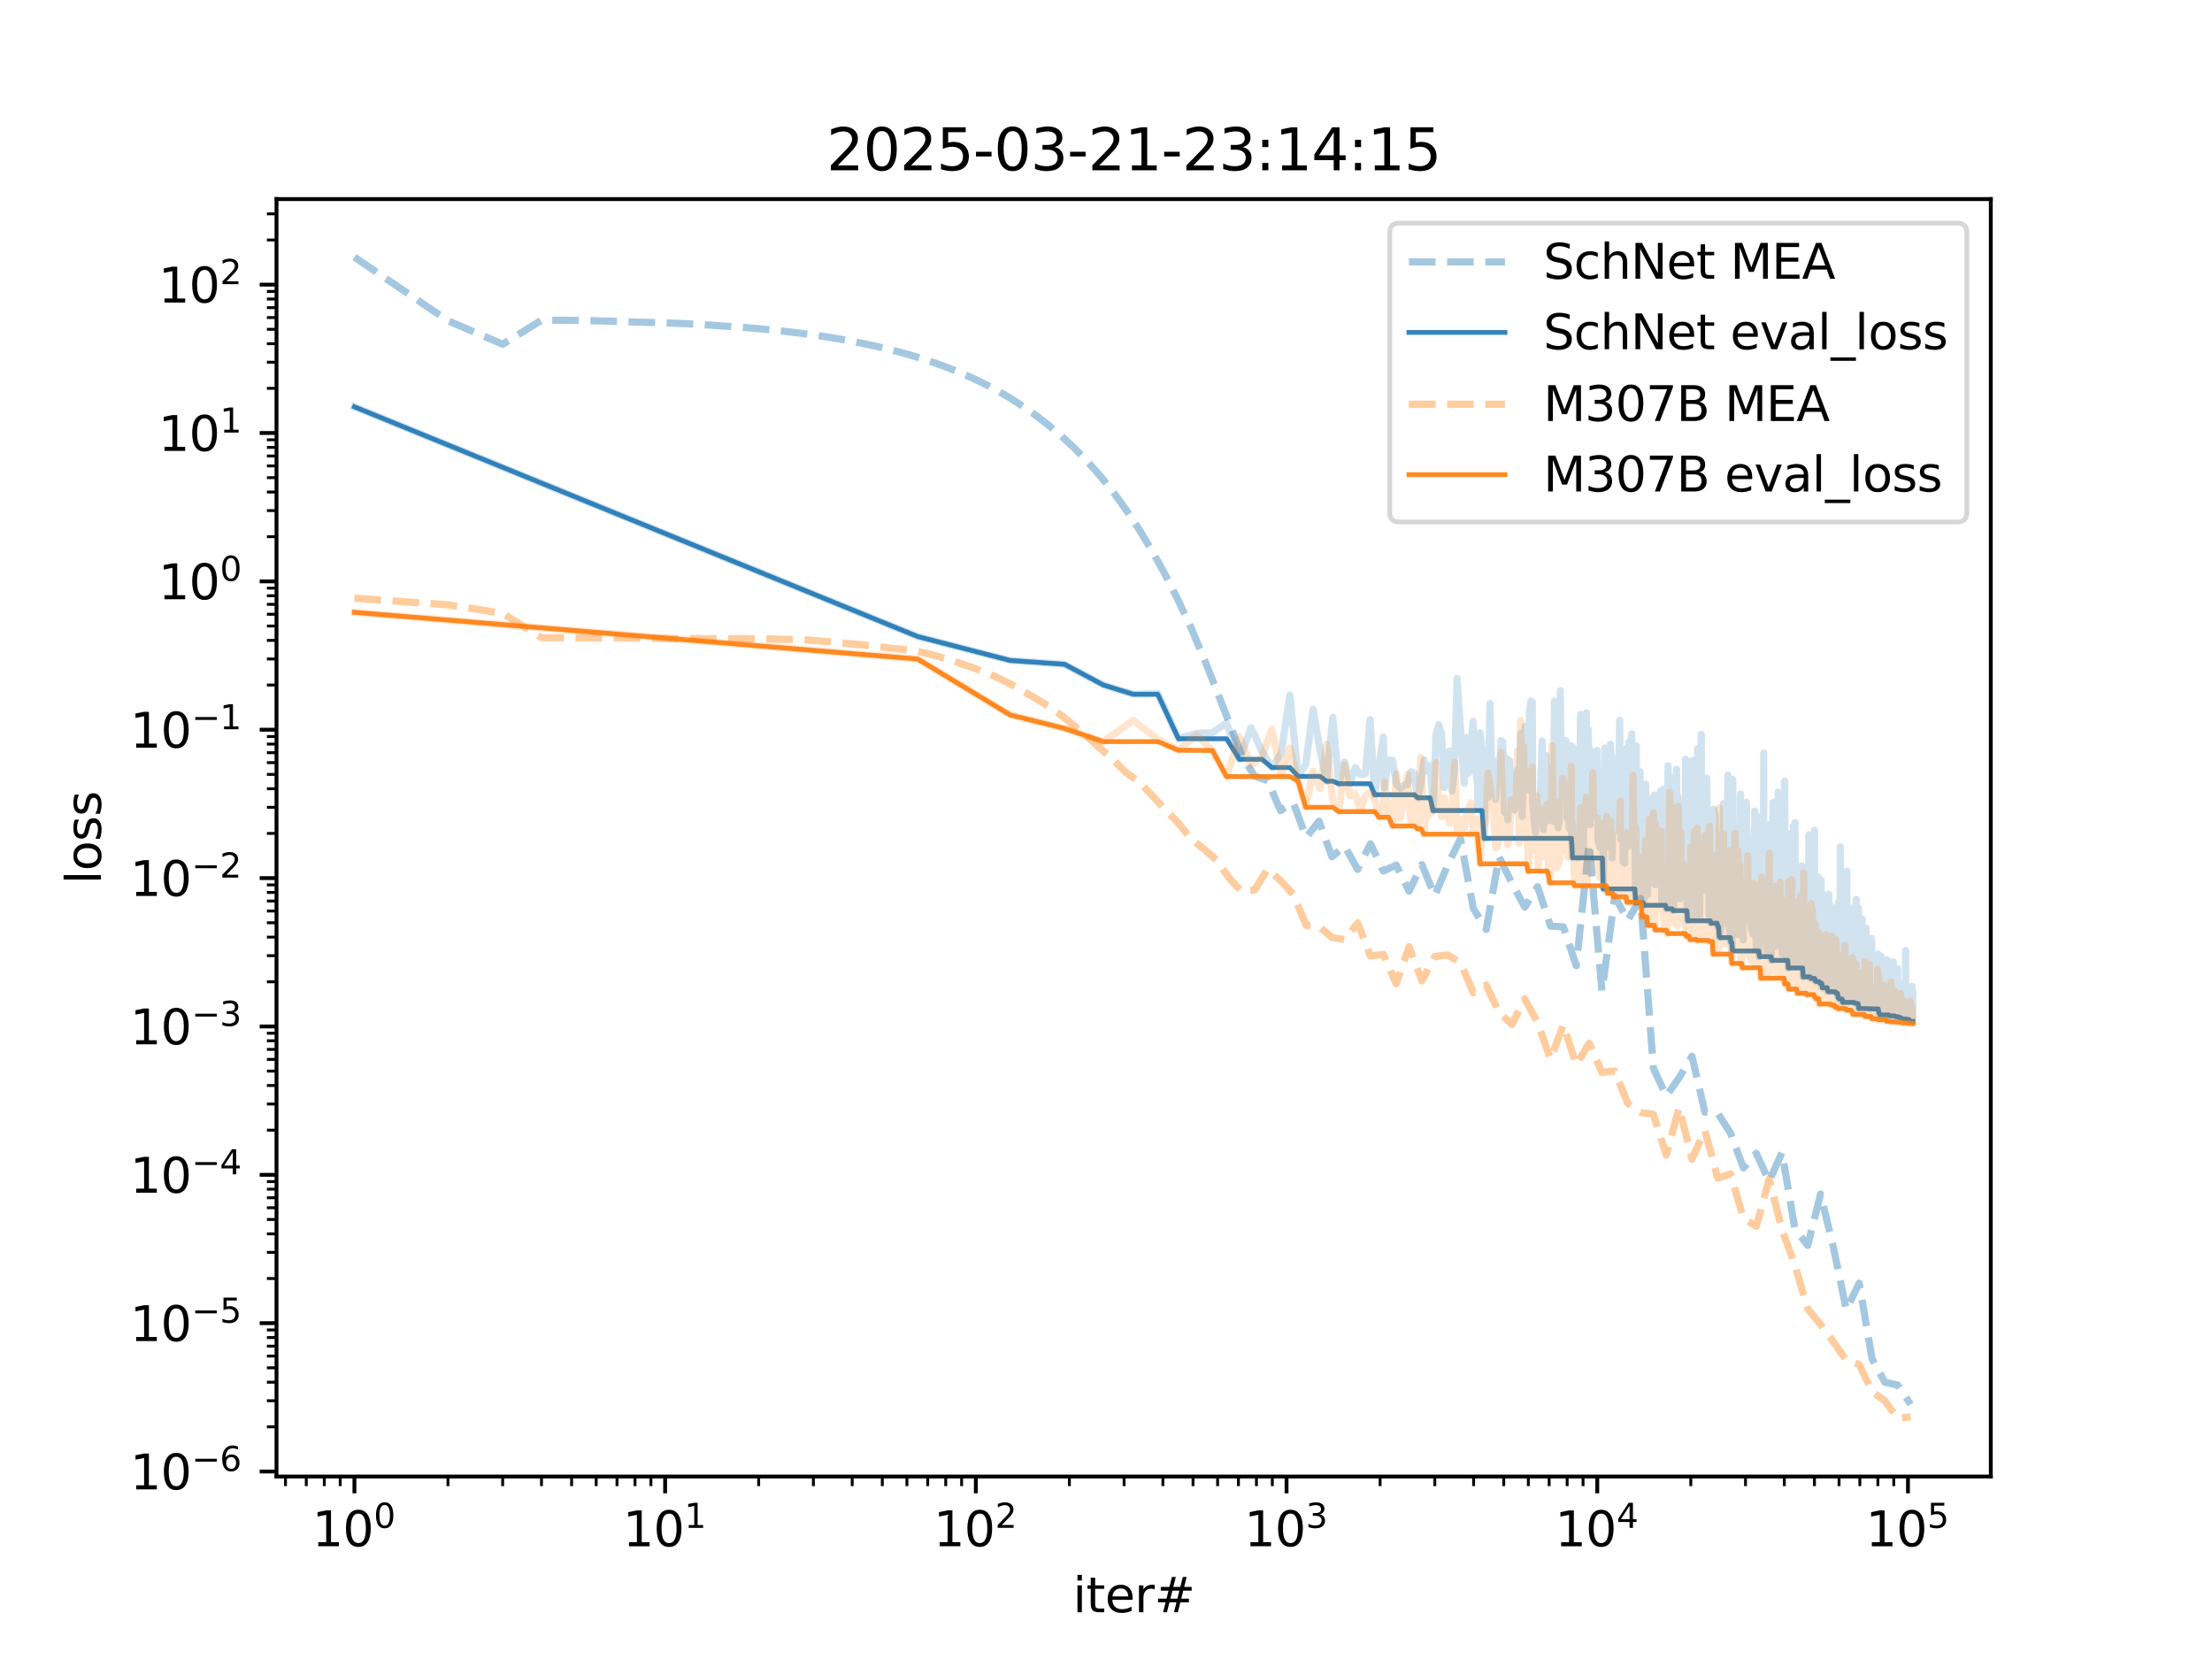 <?xml version="1.0" encoding="utf-8" standalone="no"?>
<!DOCTYPE svg PUBLIC "-//W3C//DTD SVG 1.1//EN"
  "http://www.w3.org/Graphics/SVG/1.1/DTD/svg11.dtd">
<svg xmlns:xlink="http://www.w3.org/1999/xlink" width="460.8pt" height="345.6pt" viewBox="0 0 460.8 345.6" xmlns="http://www.w3.org/2000/svg" version="1.1">
 <defs>
  <style type="text/css">*{stroke-linejoin: round; stroke-linecap: butt}</style>
 </defs>
 <g id="figure_1">
  <g id="patch_1">
   <path d="M 0 345.6 
L 460.8 345.6 
L 460.8 0 
L 0 0 
z
" style="fill: #ffffff"/>
  </g>
  <g id="axes_1">
   <g id="patch_2">
    <path d="M 57.6 307.584 
L 414.72 307.584 
L 414.72 41.472 
L 57.6 41.472 
z
" style="fill: #ffffff"/>
   </g>
   <g id="matplotlib.axis_1">
    <g id="xtick_1">
     <g id="line2d_1">
      <defs>
       <path id="mbb86e09f3c" d="M 0 0 
L 0 3.5 
" style="stroke: #000000; stroke-width: 0.8"/>
      </defs>
      <g>
       <use xlink:href="#mbb86e09f3c" x="73.833" y="307.584" style="stroke: #000000; stroke-width: 0.8"/>
      </g>
     </g>
     <g id="text_1">
      <!-- $\mathdefault{10^{0}}$ -->
      <g transform="translate(65.033 322.182) scale(0.1 -0.1)">
       <defs>
        <path id="DejaVuSans-31" d="M 794 531 
L 1825 531 
L 1825 4091 
L 703 3866 
L 703 4441 
L 1819 4666 
L 2450 4666 
L 2450 531 
L 3481 531 
L 3481 0 
L 794 0 
L 794 531 
z
" transform="scale(0.016)"/>
        <path id="DejaVuSans-30" d="M 2034 4250 
Q 1547 4250 1301 3770 
Q 1056 3291 1056 2328 
Q 1056 1369 1301 889 
Q 1547 409 2034 409 
Q 2525 409 2770 889 
Q 3016 1369 3016 2328 
Q 3016 3291 2770 3770 
Q 2525 4250 2034 4250 
z
M 2034 4750 
Q 2819 4750 3233 4129 
Q 3647 3509 3647 2328 
Q 3647 1150 3233 529 
Q 2819 -91 2034 -91 
Q 1250 -91 836 529 
Q 422 1150 422 2328 
Q 422 3509 836 4129 
Q 1250 4750 2034 4750 
z
" transform="scale(0.016)"/>
       </defs>
       <use xlink:href="#DejaVuSans-31" transform="translate(0 0.766)"/>
       <use xlink:href="#DejaVuSans-30" transform="translate(63.623 0.766)"/>
       <use xlink:href="#DejaVuSans-30" transform="translate(128.203 39.047) scale(0.7)"/>
      </g>
     </g>
    </g>
    <g id="xtick_2">
     <g id="line2d_2">
      <g>
       <use xlink:href="#mbb86e09f3c" x="138.559" y="307.584" style="stroke: #000000; stroke-width: 0.8"/>
      </g>
     </g>
     <g id="text_2">
      <!-- $\mathdefault{10^{1}}$ -->
      <g transform="translate(129.759 322.182) scale(0.1 -0.1)">
       <use xlink:href="#DejaVuSans-31" transform="translate(0 0.684)"/>
       <use xlink:href="#DejaVuSans-30" transform="translate(63.623 0.684)"/>
       <use xlink:href="#DejaVuSans-31" transform="translate(128.203 38.966) scale(0.7)"/>
      </g>
     </g>
    </g>
    <g id="xtick_3">
     <g id="line2d_3">
      <g>
       <use xlink:href="#mbb86e09f3c" x="203.286" y="307.584" style="stroke: #000000; stroke-width: 0.8"/>
      </g>
     </g>
     <g id="text_3">
      <!-- $\mathdefault{10^{2}}$ -->
      <g transform="translate(194.486 322.182) scale(0.1 -0.1)">
       <defs>
        <path id="DejaVuSans-32" d="M 1228 531 
L 3431 531 
L 3431 0 
L 469 0 
L 469 531 
Q 828 903 1448 1529 
Q 2069 2156 2228 2338 
Q 2531 2678 2651 2914 
Q 2772 3150 2772 3378 
Q 2772 3750 2511 3984 
Q 2250 4219 1831 4219 
Q 1534 4219 1204 4116 
Q 875 4013 500 3803 
L 500 4441 
Q 881 4594 1212 4672 
Q 1544 4750 1819 4750 
Q 2544 4750 2975 4387 
Q 3406 4025 3406 3419 
Q 3406 3131 3298 2873 
Q 3191 2616 2906 2266 
Q 2828 2175 2409 1742 
Q 1991 1309 1228 531 
z
" transform="scale(0.016)"/>
       </defs>
       <use xlink:href="#DejaVuSans-31" transform="translate(0 0.766)"/>
       <use xlink:href="#DejaVuSans-30" transform="translate(63.623 0.766)"/>
       <use xlink:href="#DejaVuSans-32" transform="translate(128.203 39.047) scale(0.7)"/>
      </g>
     </g>
    </g>
    <g id="xtick_4">
     <g id="line2d_4">
      <g>
       <use xlink:href="#mbb86e09f3c" x="268.013" y="307.584" style="stroke: #000000; stroke-width: 0.8"/>
      </g>
     </g>
     <g id="text_4">
      <!-- $\mathdefault{10^{3}}$ -->
      <g transform="translate(259.213 322.182) scale(0.1 -0.1)">
       <defs>
        <path id="DejaVuSans-33" d="M 2597 2516 
Q 3050 2419 3304 2112 
Q 3559 1806 3559 1356 
Q 3559 666 3084 287 
Q 2609 -91 1734 -91 
Q 1441 -91 1130 -33 
Q 819 25 488 141 
L 488 750 
Q 750 597 1062 519 
Q 1375 441 1716 441 
Q 2309 441 2620 675 
Q 2931 909 2931 1356 
Q 2931 1769 2642 2001 
Q 2353 2234 1838 2234 
L 1294 2234 
L 1294 2753 
L 1863 2753 
Q 2328 2753 2575 2939 
Q 2822 3125 2822 3475 
Q 2822 3834 2567 4026 
Q 2313 4219 1838 4219 
Q 1578 4219 1281 4162 
Q 984 4106 628 3988 
L 628 4550 
Q 988 4650 1302 4700 
Q 1616 4750 1894 4750 
Q 2613 4750 3031 4423 
Q 3450 4097 3450 3541 
Q 3450 3153 3228 2886 
Q 3006 2619 2597 2516 
z
" transform="scale(0.016)"/>
       </defs>
       <use xlink:href="#DejaVuSans-31" transform="translate(0 0.766)"/>
       <use xlink:href="#DejaVuSans-30" transform="translate(63.623 0.766)"/>
       <use xlink:href="#DejaVuSans-33" transform="translate(128.203 39.047) scale(0.7)"/>
      </g>
     </g>
    </g>
    <g id="xtick_5">
     <g id="line2d_5">
      <g>
       <use xlink:href="#mbb86e09f3c" x="332.74" y="307.584" style="stroke: #000000; stroke-width: 0.8"/>
      </g>
     </g>
     <g id="text_5">
      <!-- $\mathdefault{10^{4}}$ -->
      <g transform="translate(323.94 322.182) scale(0.1 -0.1)">
       <defs>
        <path id="DejaVuSans-34" d="M 2419 4116 
L 825 1625 
L 2419 1625 
L 2419 4116 
z
M 2253 4666 
L 3047 4666 
L 3047 1625 
L 3713 1625 
L 3713 1100 
L 3047 1100 
L 3047 0 
L 2419 0 
L 2419 1100 
L 313 1100 
L 313 1709 
L 2253 4666 
z
" transform="scale(0.016)"/>
       </defs>
       <use xlink:href="#DejaVuSans-31" transform="translate(0 0.684)"/>
       <use xlink:href="#DejaVuSans-30" transform="translate(63.623 0.684)"/>
       <use xlink:href="#DejaVuSans-34" transform="translate(128.203 38.966) scale(0.7)"/>
      </g>
     </g>
    </g>
    <g id="xtick_6">
     <g id="line2d_6">
      <g>
       <use xlink:href="#mbb86e09f3c" x="397.466" y="307.584" style="stroke: #000000; stroke-width: 0.8"/>
      </g>
     </g>
     <g id="text_6">
      <!-- $\mathdefault{10^{5}}$ -->
      <g transform="translate(388.666 322.182) scale(0.1 -0.1)">
       <defs>
        <path id="DejaVuSans-35" d="M 691 4666 
L 3169 4666 
L 3169 4134 
L 1269 4134 
L 1269 2991 
Q 1406 3038 1543 3061 
Q 1681 3084 1819 3084 
Q 2600 3084 3056 2656 
Q 3513 2228 3513 1497 
Q 3513 744 3044 326 
Q 2575 -91 1722 -91 
Q 1428 -91 1123 -41 
Q 819 9 494 109 
L 494 744 
Q 775 591 1075 516 
Q 1375 441 1709 441 
Q 2250 441 2565 725 
Q 2881 1009 2881 1497 
Q 2881 1984 2565 2268 
Q 2250 2553 1709 2553 
Q 1456 2553 1204 2497 
Q 953 2441 691 2322 
L 691 4666 
z
" transform="scale(0.016)"/>
       </defs>
       <use xlink:href="#DejaVuSans-31" transform="translate(0 0.684)"/>
       <use xlink:href="#DejaVuSans-30" transform="translate(63.623 0.684)"/>
       <use xlink:href="#DejaVuSans-35" transform="translate(128.203 38.966) scale(0.7)"/>
      </g>
     </g>
    </g>
    <g id="xtick_7">
     <g id="line2d_7">
      <defs>
       <path id="m3f3ad6cd57" d="M 0 0 
L 0 2 
" style="stroke: #000000; stroke-width: 0.6"/>
      </defs>
      <g>
       <use xlink:href="#m3f3ad6cd57" x="59.473" y="307.584" style="stroke: #000000; stroke-width: 0.6"/>
      </g>
     </g>
    </g>
    <g id="xtick_8">
     <g id="line2d_8">
      <g>
       <use xlink:href="#m3f3ad6cd57" x="63.806" y="307.584" style="stroke: #000000; stroke-width: 0.6"/>
      </g>
     </g>
    </g>
    <g id="xtick_9">
     <g id="line2d_9">
      <g>
       <use xlink:href="#m3f3ad6cd57" x="67.56" y="307.584" style="stroke: #000000; stroke-width: 0.6"/>
      </g>
     </g>
    </g>
    <g id="xtick_10">
     <g id="line2d_10">
      <g>
       <use xlink:href="#m3f3ad6cd57" x="70.871" y="307.584" style="stroke: #000000; stroke-width: 0.6"/>
      </g>
     </g>
    </g>
    <g id="xtick_11">
     <g id="line2d_11">
      <g>
       <use xlink:href="#m3f3ad6cd57" x="93.317" y="307.584" style="stroke: #000000; stroke-width: 0.6"/>
      </g>
     </g>
    </g>
    <g id="xtick_12">
     <g id="line2d_12">
      <g>
       <use xlink:href="#m3f3ad6cd57" x="104.715" y="307.584" style="stroke: #000000; stroke-width: 0.6"/>
      </g>
     </g>
    </g>
    <g id="xtick_13">
     <g id="line2d_13">
      <g>
       <use xlink:href="#m3f3ad6cd57" x="112.802" y="307.584" style="stroke: #000000; stroke-width: 0.6"/>
      </g>
     </g>
    </g>
    <g id="xtick_14">
     <g id="line2d_14">
      <g>
       <use xlink:href="#m3f3ad6cd57" x="119.075" y="307.584" style="stroke: #000000; stroke-width: 0.6"/>
      </g>
     </g>
    </g>
    <g id="xtick_15">
     <g id="line2d_15">
      <g>
       <use xlink:href="#m3f3ad6cd57" x="124.2" y="307.584" style="stroke: #000000; stroke-width: 0.6"/>
      </g>
     </g>
    </g>
    <g id="xtick_16">
     <g id="line2d_16">
      <g>
       <use xlink:href="#m3f3ad6cd57" x="128.533" y="307.584" style="stroke: #000000; stroke-width: 0.6"/>
      </g>
     </g>
    </g>
    <g id="xtick_17">
     <g id="line2d_17">
      <g>
       <use xlink:href="#m3f3ad6cd57" x="132.287" y="307.584" style="stroke: #000000; stroke-width: 0.6"/>
      </g>
     </g>
    </g>
    <g id="xtick_18">
     <g id="line2d_18">
      <g>
       <use xlink:href="#m3f3ad6cd57" x="135.598" y="307.584" style="stroke: #000000; stroke-width: 0.6"/>
      </g>
     </g>
    </g>
    <g id="xtick_19">
     <g id="line2d_19">
      <g>
       <use xlink:href="#m3f3ad6cd57" x="158.044" y="307.584" style="stroke: #000000; stroke-width: 0.6"/>
      </g>
     </g>
    </g>
    <g id="xtick_20">
     <g id="line2d_20">
      <g>
       <use xlink:href="#m3f3ad6cd57" x="169.442" y="307.584" style="stroke: #000000; stroke-width: 0.6"/>
      </g>
     </g>
    </g>
    <g id="xtick_21">
     <g id="line2d_21">
      <g>
       <use xlink:href="#m3f3ad6cd57" x="177.529" y="307.584" style="stroke: #000000; stroke-width: 0.6"/>
      </g>
     </g>
    </g>
    <g id="xtick_22">
     <g id="line2d_22">
      <g>
       <use xlink:href="#m3f3ad6cd57" x="183.801" y="307.584" style="stroke: #000000; stroke-width: 0.6"/>
      </g>
     </g>
    </g>
    <g id="xtick_23">
     <g id="line2d_23">
      <g>
       <use xlink:href="#m3f3ad6cd57" x="188.927" y="307.584" style="stroke: #000000; stroke-width: 0.6"/>
      </g>
     </g>
    </g>
    <g id="xtick_24">
     <g id="line2d_24">
      <g>
       <use xlink:href="#m3f3ad6cd57" x="193.26" y="307.584" style="stroke: #000000; stroke-width: 0.6"/>
      </g>
     </g>
    </g>
    <g id="xtick_25">
     <g id="line2d_25">
      <g>
       <use xlink:href="#m3f3ad6cd57" x="197.013" y="307.584" style="stroke: #000000; stroke-width: 0.6"/>
      </g>
     </g>
    </g>
    <g id="xtick_26">
     <g id="line2d_26">
      <g>
       <use xlink:href="#m3f3ad6cd57" x="200.324" y="307.584" style="stroke: #000000; stroke-width: 0.6"/>
      </g>
     </g>
    </g>
    <g id="xtick_27">
     <g id="line2d_27">
      <g>
       <use xlink:href="#m3f3ad6cd57" x="222.771" y="307.584" style="stroke: #000000; stroke-width: 0.6"/>
      </g>
     </g>
    </g>
    <g id="xtick_28">
     <g id="line2d_28">
      <g>
       <use xlink:href="#m3f3ad6cd57" x="234.169" y="307.584" style="stroke: #000000; stroke-width: 0.6"/>
      </g>
     </g>
    </g>
    <g id="xtick_29">
     <g id="line2d_29">
      <g>
       <use xlink:href="#m3f3ad6cd57" x="242.255" y="307.584" style="stroke: #000000; stroke-width: 0.6"/>
      </g>
     </g>
    </g>
    <g id="xtick_30">
     <g id="line2d_30">
      <g>
       <use xlink:href="#m3f3ad6cd57" x="248.528" y="307.584" style="stroke: #000000; stroke-width: 0.6"/>
      </g>
     </g>
    </g>
    <g id="xtick_31">
     <g id="line2d_31">
      <g>
       <use xlink:href="#m3f3ad6cd57" x="253.653" y="307.584" style="stroke: #000000; stroke-width: 0.6"/>
      </g>
     </g>
    </g>
    <g id="xtick_32">
     <g id="line2d_32">
      <g>
       <use xlink:href="#m3f3ad6cd57" x="257.987" y="307.584" style="stroke: #000000; stroke-width: 0.6"/>
      </g>
     </g>
    </g>
    <g id="xtick_33">
     <g id="line2d_33">
      <g>
       <use xlink:href="#m3f3ad6cd57" x="261.74" y="307.584" style="stroke: #000000; stroke-width: 0.6"/>
      </g>
     </g>
    </g>
    <g id="xtick_34">
     <g id="line2d_34">
      <g>
       <use xlink:href="#m3f3ad6cd57" x="265.051" y="307.584" style="stroke: #000000; stroke-width: 0.6"/>
      </g>
     </g>
    </g>
    <g id="xtick_35">
     <g id="line2d_35">
      <g>
       <use xlink:href="#m3f3ad6cd57" x="287.498" y="307.584" style="stroke: #000000; stroke-width: 0.6"/>
      </g>
     </g>
    </g>
    <g id="xtick_36">
     <g id="line2d_36">
      <g>
       <use xlink:href="#m3f3ad6cd57" x="298.895" y="307.584" style="stroke: #000000; stroke-width: 0.6"/>
      </g>
     </g>
    </g>
    <g id="xtick_37">
     <g id="line2d_37">
      <g>
       <use xlink:href="#m3f3ad6cd57" x="306.982" y="307.584" style="stroke: #000000; stroke-width: 0.6"/>
      </g>
     </g>
    </g>
    <g id="xtick_38">
     <g id="line2d_38">
      <g>
       <use xlink:href="#m3f3ad6cd57" x="313.255" y="307.584" style="stroke: #000000; stroke-width: 0.6"/>
      </g>
     </g>
    </g>
    <g id="xtick_39">
     <g id="line2d_39">
      <g>
       <use xlink:href="#m3f3ad6cd57" x="318.38" y="307.584" style="stroke: #000000; stroke-width: 0.6"/>
      </g>
     </g>
    </g>
    <g id="xtick_40">
     <g id="line2d_40">
      <g>
       <use xlink:href="#m3f3ad6cd57" x="322.713" y="307.584" style="stroke: #000000; stroke-width: 0.6"/>
      </g>
     </g>
    </g>
    <g id="xtick_41">
     <g id="line2d_41">
      <g>
       <use xlink:href="#m3f3ad6cd57" x="326.467" y="307.584" style="stroke: #000000; stroke-width: 0.6"/>
      </g>
     </g>
    </g>
    <g id="xtick_42">
     <g id="line2d_42">
      <g>
       <use xlink:href="#m3f3ad6cd57" x="329.778" y="307.584" style="stroke: #000000; stroke-width: 0.6"/>
      </g>
     </g>
    </g>
    <g id="xtick_43">
     <g id="line2d_43">
      <g>
       <use xlink:href="#m3f3ad6cd57" x="352.224" y="307.584" style="stroke: #000000; stroke-width: 0.6"/>
      </g>
     </g>
    </g>
    <g id="xtick_44">
     <g id="line2d_44">
      <g>
       <use xlink:href="#m3f3ad6cd57" x="363.622" y="307.584" style="stroke: #000000; stroke-width: 0.6"/>
      </g>
     </g>
    </g>
    <g id="xtick_45">
     <g id="line2d_45">
      <g>
       <use xlink:href="#m3f3ad6cd57" x="371.709" y="307.584" style="stroke: #000000; stroke-width: 0.6"/>
      </g>
     </g>
    </g>
    <g id="xtick_46">
     <g id="line2d_46">
      <g>
       <use xlink:href="#m3f3ad6cd57" x="377.982" y="307.584" style="stroke: #000000; stroke-width: 0.6"/>
      </g>
     </g>
    </g>
    <g id="xtick_47">
     <g id="line2d_47">
      <g>
       <use xlink:href="#m3f3ad6cd57" x="383.107" y="307.584" style="stroke: #000000; stroke-width: 0.6"/>
      </g>
     </g>
    </g>
    <g id="xtick_48">
     <g id="line2d_48">
      <g>
       <use xlink:href="#m3f3ad6cd57" x="387.44" y="307.584" style="stroke: #000000; stroke-width: 0.6"/>
      </g>
     </g>
    </g>
    <g id="xtick_49">
     <g id="line2d_49">
      <g>
       <use xlink:href="#m3f3ad6cd57" x="391.194" y="307.584" style="stroke: #000000; stroke-width: 0.6"/>
      </g>
     </g>
    </g>
    <g id="xtick_50">
     <g id="line2d_50">
      <g>
       <use xlink:href="#m3f3ad6cd57" x="394.505" y="307.584" style="stroke: #000000; stroke-width: 0.6"/>
      </g>
     </g>
    </g>
    <g id="text_7">
     <!-- iter# -->
     <g transform="translate(223.489 335.861) scale(0.1 -0.1)">
      <defs>
       <path id="DejaVuSans-69" d="M 603 3500 
L 1178 3500 
L 1178 0 
L 603 0 
L 603 3500 
z
M 603 4863 
L 1178 4863 
L 1178 4134 
L 603 4134 
L 603 4863 
z
" transform="scale(0.016)"/>
       <path id="DejaVuSans-74" d="M 1172 4494 
L 1172 3500 
L 2356 3500 
L 2356 3053 
L 1172 3053 
L 1172 1153 
Q 1172 725 1289 603 
Q 1406 481 1766 481 
L 2356 481 
L 2356 0 
L 1766 0 
Q 1100 0 847 248 
Q 594 497 594 1153 
L 594 3053 
L 172 3053 
L 172 3500 
L 594 3500 
L 594 4494 
L 1172 4494 
z
" transform="scale(0.016)"/>
       <path id="DejaVuSans-65" d="M 3597 1894 
L 3597 1613 
L 953 1613 
Q 991 1019 1311 708 
Q 1631 397 2203 397 
Q 2534 397 2845 478 
Q 3156 559 3463 722 
L 3463 178 
Q 3153 47 2828 -22 
Q 2503 -91 2169 -91 
Q 1331 -91 842 396 
Q 353 884 353 1716 
Q 353 2575 817 3079 
Q 1281 3584 2069 3584 
Q 2775 3584 3186 3129 
Q 3597 2675 3597 1894 
z
M 3022 2063 
Q 3016 2534 2758 2815 
Q 2500 3097 2075 3097 
Q 1594 3097 1305 2825 
Q 1016 2553 972 2059 
L 3022 2063 
z
" transform="scale(0.016)"/>
       <path id="DejaVuSans-72" d="M 2631 2963 
Q 2534 3019 2420 3045 
Q 2306 3072 2169 3072 
Q 1681 3072 1420 2755 
Q 1159 2438 1159 1844 
L 1159 0 
L 581 0 
L 581 3500 
L 1159 3500 
L 1159 2956 
Q 1341 3275 1631 3429 
Q 1922 3584 2338 3584 
Q 2397 3584 2469 3576 
Q 2541 3569 2628 3553 
L 2631 2963 
z
" transform="scale(0.016)"/>
       <path id="DejaVuSans-23" d="M 3272 2816 
L 2363 2816 
L 2100 1772 
L 3016 1772 
L 3272 2816 
z
M 2803 4594 
L 2478 3297 
L 3391 3297 
L 3719 4594 
L 4219 4594 
L 3897 3297 
L 4872 3297 
L 4872 2816 
L 3775 2816 
L 3519 1772 
L 4513 1772 
L 4513 1294 
L 3397 1294 
L 3072 0 
L 2572 0 
L 2894 1294 
L 1978 1294 
L 1656 0 
L 1153 0 
L 1478 1294 
L 494 1294 
L 494 1772 
L 1594 1772 
L 1856 2816 
L 850 2816 
L 850 3297 
L 1978 3297 
L 2297 4594 
L 2803 4594 
z
" transform="scale(0.016)"/>
      </defs>
      <use xlink:href="#DejaVuSans-69"/>
      <use xlink:href="#DejaVuSans-74" x="27.783"/>
      <use xlink:href="#DejaVuSans-65" x="66.992"/>
      <use xlink:href="#DejaVuSans-72" x="128.516"/>
      <use xlink:href="#DejaVuSans-23" x="169.629"/>
     </g>
    </g>
   </g>
   <g id="matplotlib.axis_2">
    <g id="ytick_1">
     <g id="line2d_51">
      <defs>
       <path id="madc300fb0f" d="M 0 0 
L -3.5 0 
" style="stroke: #000000; stroke-width: 0.8"/>
      </defs>
      <g>
       <use xlink:href="#madc300fb0f" x="57.6" y="306.542" style="stroke: #000000; stroke-width: 0.8"/>
      </g>
     </g>
     <g id="text_8">
      <!-- $\mathdefault{10^{-6}}$ -->
      <g transform="translate(27.1 310.341) scale(0.1 -0.1)">
       <defs>
        <path id="DejaVuSans-2212" d="M 678 2272 
L 4684 2272 
L 4684 1741 
L 678 1741 
L 678 2272 
z
" transform="scale(0.016)"/>
        <path id="DejaVuSans-36" d="M 2113 2584 
Q 1688 2584 1439 2293 
Q 1191 2003 1191 1497 
Q 1191 994 1439 701 
Q 1688 409 2113 409 
Q 2538 409 2786 701 
Q 3034 994 3034 1497 
Q 3034 2003 2786 2293 
Q 2538 2584 2113 2584 
z
M 3366 4563 
L 3366 3988 
Q 3128 4100 2886 4159 
Q 2644 4219 2406 4219 
Q 1781 4219 1451 3797 
Q 1122 3375 1075 2522 
Q 1259 2794 1537 2939 
Q 1816 3084 2150 3084 
Q 2853 3084 3261 2657 
Q 3669 2231 3669 1497 
Q 3669 778 3244 343 
Q 2819 -91 2113 -91 
Q 1303 -91 875 529 
Q 447 1150 447 2328 
Q 447 3434 972 4092 
Q 1497 4750 2381 4750 
Q 2619 4750 2861 4703 
Q 3103 4656 3366 4563 
z
" transform="scale(0.016)"/>
       </defs>
       <use xlink:href="#DejaVuSans-31" transform="translate(0 0.766)"/>
       <use xlink:href="#DejaVuSans-30" transform="translate(63.623 0.766)"/>
       <use xlink:href="#DejaVuSans-2212" transform="translate(128.203 39.047) scale(0.7)"/>
       <use xlink:href="#DejaVuSans-36" transform="translate(186.855 39.047) scale(0.7)"/>
      </g>
     </g>
    </g>
    <g id="ytick_2">
     <g id="line2d_52">
      <g>
       <use xlink:href="#madc300fb0f" x="57.6" y="275.637" style="stroke: #000000; stroke-width: 0.8"/>
      </g>
     </g>
     <g id="text_9">
      <!-- $\mathdefault{10^{-5}}$ -->
      <g transform="translate(27.1 279.436) scale(0.1 -0.1)">
       <use xlink:href="#DejaVuSans-31" transform="translate(0 0.684)"/>
       <use xlink:href="#DejaVuSans-30" transform="translate(63.623 0.684)"/>
       <use xlink:href="#DejaVuSans-2212" transform="translate(128.203 38.966) scale(0.7)"/>
       <use xlink:href="#DejaVuSans-35" transform="translate(186.855 38.966) scale(0.7)"/>
      </g>
     </g>
    </g>
    <g id="ytick_3">
     <g id="line2d_53">
      <g>
       <use xlink:href="#madc300fb0f" x="57.6" y="244.731" style="stroke: #000000; stroke-width: 0.8"/>
      </g>
     </g>
     <g id="text_10">
      <!-- $\mathdefault{10^{-4}}$ -->
      <g transform="translate(27.1 248.531) scale(0.1 -0.1)">
       <use xlink:href="#DejaVuSans-31" transform="translate(0 0.684)"/>
       <use xlink:href="#DejaVuSans-30" transform="translate(63.623 0.684)"/>
       <use xlink:href="#DejaVuSans-2212" transform="translate(128.203 38.966) scale(0.7)"/>
       <use xlink:href="#DejaVuSans-34" transform="translate(186.855 38.966) scale(0.7)"/>
      </g>
     </g>
    </g>
    <g id="ytick_4">
     <g id="line2d_54">
      <g>
       <use xlink:href="#madc300fb0f" x="57.6" y="213.826" style="stroke: #000000; stroke-width: 0.8"/>
      </g>
     </g>
     <g id="text_11">
      <!-- $\mathdefault{10^{-3}}$ -->
      <g transform="translate(27.1 217.625) scale(0.1 -0.1)">
       <use xlink:href="#DejaVuSans-31" transform="translate(0 0.766)"/>
       <use xlink:href="#DejaVuSans-30" transform="translate(63.623 0.766)"/>
       <use xlink:href="#DejaVuSans-2212" transform="translate(128.203 39.047) scale(0.7)"/>
       <use xlink:href="#DejaVuSans-33" transform="translate(186.855 39.047) scale(0.7)"/>
      </g>
     </g>
    </g>
    <g id="ytick_5">
     <g id="line2d_55">
      <g>
       <use xlink:href="#madc300fb0f" x="57.6" y="182.921" style="stroke: #000000; stroke-width: 0.8"/>
      </g>
     </g>
     <g id="text_12">
      <!-- $\mathdefault{10^{-2}}$ -->
      <g transform="translate(27.1 186.72) scale(0.1 -0.1)">
       <use xlink:href="#DejaVuSans-31" transform="translate(0 0.766)"/>
       <use xlink:href="#DejaVuSans-30" transform="translate(63.623 0.766)"/>
       <use xlink:href="#DejaVuSans-2212" transform="translate(128.203 39.047) scale(0.7)"/>
       <use xlink:href="#DejaVuSans-32" transform="translate(186.855 39.047) scale(0.7)"/>
      </g>
     </g>
    </g>
    <g id="ytick_6">
     <g id="line2d_56">
      <g>
       <use xlink:href="#madc300fb0f" x="57.6" y="152.015" style="stroke: #000000; stroke-width: 0.8"/>
      </g>
     </g>
     <g id="text_13">
      <!-- $\mathdefault{10^{-1}}$ -->
      <g transform="translate(27.1 155.815) scale(0.1 -0.1)">
       <use xlink:href="#DejaVuSans-31" transform="translate(0 0.684)"/>
       <use xlink:href="#DejaVuSans-30" transform="translate(63.623 0.684)"/>
       <use xlink:href="#DejaVuSans-2212" transform="translate(128.203 38.966) scale(0.7)"/>
       <use xlink:href="#DejaVuSans-31" transform="translate(186.855 38.966) scale(0.7)"/>
      </g>
     </g>
    </g>
    <g id="ytick_7">
     <g id="line2d_57">
      <g>
       <use xlink:href="#madc300fb0f" x="57.6" y="121.11" style="stroke: #000000; stroke-width: 0.8"/>
      </g>
     </g>
     <g id="text_14">
      <!-- $\mathdefault{10^{0}}$ -->
      <g transform="translate(33 124.909) scale(0.1 -0.1)">
       <use xlink:href="#DejaVuSans-31" transform="translate(0 0.766)"/>
       <use xlink:href="#DejaVuSans-30" transform="translate(63.623 0.766)"/>
       <use xlink:href="#DejaVuSans-30" transform="translate(128.203 39.047) scale(0.7)"/>
      </g>
     </g>
    </g>
    <g id="ytick_8">
     <g id="line2d_58">
      <g>
       <use xlink:href="#madc300fb0f" x="57.6" y="90.204" style="stroke: #000000; stroke-width: 0.8"/>
      </g>
     </g>
     <g id="text_15">
      <!-- $\mathdefault{10^{1}}$ -->
      <g transform="translate(33 94.004) scale(0.1 -0.1)">
       <use xlink:href="#DejaVuSans-31" transform="translate(0 0.684)"/>
       <use xlink:href="#DejaVuSans-30" transform="translate(63.623 0.684)"/>
       <use xlink:href="#DejaVuSans-31" transform="translate(128.203 38.966) scale(0.7)"/>
      </g>
     </g>
    </g>
    <g id="ytick_9">
     <g id="line2d_59">
      <g>
       <use xlink:href="#madc300fb0f" x="57.6" y="59.299" style="stroke: #000000; stroke-width: 0.8"/>
      </g>
     </g>
     <g id="text_16">
      <!-- $\mathdefault{10^{2}}$ -->
      <g transform="translate(33 63.098) scale(0.1 -0.1)">
       <use xlink:href="#DejaVuSans-31" transform="translate(0 0.766)"/>
       <use xlink:href="#DejaVuSans-30" transform="translate(63.623 0.766)"/>
       <use xlink:href="#DejaVuSans-32" transform="translate(128.203 39.047) scale(0.7)"/>
      </g>
     </g>
    </g>
    <g id="ytick_10">
     <g id="line2d_60">
      <defs>
       <path id="m271473ed33" d="M 0 0 
L -2 0 
" style="stroke: #000000; stroke-width: 0.6"/>
      </defs>
      <g>
       <use xlink:href="#m271473ed33" x="57.6" y="297.239" style="stroke: #000000; stroke-width: 0.6"/>
      </g>
     </g>
    </g>
    <g id="ytick_11">
     <g id="line2d_61">
      <g>
       <use xlink:href="#m271473ed33" x="57.6" y="291.797" style="stroke: #000000; stroke-width: 0.6"/>
      </g>
     </g>
    </g>
    <g id="ytick_12">
     <g id="line2d_62">
      <g>
       <use xlink:href="#m271473ed33" x="57.6" y="287.935" style="stroke: #000000; stroke-width: 0.6"/>
      </g>
     </g>
    </g>
    <g id="ytick_13">
     <g id="line2d_63">
      <g>
       <use xlink:href="#m271473ed33" x="57.6" y="284.94" style="stroke: #000000; stroke-width: 0.6"/>
      </g>
     </g>
    </g>
    <g id="ytick_14">
     <g id="line2d_64">
      <g>
       <use xlink:href="#m271473ed33" x="57.6" y="282.493" style="stroke: #000000; stroke-width: 0.6"/>
      </g>
     </g>
    </g>
    <g id="ytick_15">
     <g id="line2d_65">
      <g>
       <use xlink:href="#m271473ed33" x="57.6" y="280.424" style="stroke: #000000; stroke-width: 0.6"/>
      </g>
     </g>
    </g>
    <g id="ytick_16">
     <g id="line2d_66">
      <g>
       <use xlink:href="#m271473ed33" x="57.6" y="278.632" style="stroke: #000000; stroke-width: 0.6"/>
      </g>
     </g>
    </g>
    <g id="ytick_17">
     <g id="line2d_67">
      <g>
       <use xlink:href="#m271473ed33" x="57.6" y="277.051" style="stroke: #000000; stroke-width: 0.6"/>
      </g>
     </g>
    </g>
    <g id="ytick_18">
     <g id="line2d_68">
      <g>
       <use xlink:href="#m271473ed33" x="57.6" y="266.333" style="stroke: #000000; stroke-width: 0.6"/>
      </g>
     </g>
    </g>
    <g id="ytick_19">
     <g id="line2d_69">
      <g>
       <use xlink:href="#m271473ed33" x="57.6" y="260.891" style="stroke: #000000; stroke-width: 0.6"/>
      </g>
     </g>
    </g>
    <g id="ytick_20">
     <g id="line2d_70">
      <g>
       <use xlink:href="#m271473ed33" x="57.6" y="257.03" style="stroke: #000000; stroke-width: 0.6"/>
      </g>
     </g>
    </g>
    <g id="ytick_21">
     <g id="line2d_71">
      <g>
       <use xlink:href="#m271473ed33" x="57.6" y="254.035" style="stroke: #000000; stroke-width: 0.6"/>
      </g>
     </g>
    </g>
    <g id="ytick_22">
     <g id="line2d_72">
      <g>
       <use xlink:href="#m271473ed33" x="57.6" y="251.588" style="stroke: #000000; stroke-width: 0.6"/>
      </g>
     </g>
    </g>
    <g id="ytick_23">
     <g id="line2d_73">
      <g>
       <use xlink:href="#m271473ed33" x="57.6" y="249.519" style="stroke: #000000; stroke-width: 0.6"/>
      </g>
     </g>
    </g>
    <g id="ytick_24">
     <g id="line2d_74">
      <g>
       <use xlink:href="#m271473ed33" x="57.6" y="247.727" style="stroke: #000000; stroke-width: 0.6"/>
      </g>
     </g>
    </g>
    <g id="ytick_25">
     <g id="line2d_75">
      <g>
       <use xlink:href="#m271473ed33" x="57.6" y="246.146" style="stroke: #000000; stroke-width: 0.6"/>
      </g>
     </g>
    </g>
    <g id="ytick_26">
     <g id="line2d_76">
      <g>
       <use xlink:href="#m271473ed33" x="57.6" y="235.428" style="stroke: #000000; stroke-width: 0.6"/>
      </g>
     </g>
    </g>
    <g id="ytick_27">
     <g id="line2d_77">
      <g>
       <use xlink:href="#m271473ed33" x="57.6" y="229.986" style="stroke: #000000; stroke-width: 0.6"/>
      </g>
     </g>
    </g>
    <g id="ytick_28">
     <g id="line2d_78">
      <g>
       <use xlink:href="#m271473ed33" x="57.6" y="226.125" style="stroke: #000000; stroke-width: 0.6"/>
      </g>
     </g>
    </g>
    <g id="ytick_29">
     <g id="line2d_79">
      <g>
       <use xlink:href="#m271473ed33" x="57.6" y="223.13" style="stroke: #000000; stroke-width: 0.6"/>
      </g>
     </g>
    </g>
    <g id="ytick_30">
     <g id="line2d_80">
      <g>
       <use xlink:href="#m271473ed33" x="57.6" y="220.682" style="stroke: #000000; stroke-width: 0.6"/>
      </g>
     </g>
    </g>
    <g id="ytick_31">
     <g id="line2d_81">
      <g>
       <use xlink:href="#m271473ed33" x="57.6" y="218.613" style="stroke: #000000; stroke-width: 0.6"/>
      </g>
     </g>
    </g>
    <g id="ytick_32">
     <g id="line2d_82">
      <g>
       <use xlink:href="#m271473ed33" x="57.6" y="216.821" style="stroke: #000000; stroke-width: 0.6"/>
      </g>
     </g>
    </g>
    <g id="ytick_33">
     <g id="line2d_83">
      <g>
       <use xlink:href="#m271473ed33" x="57.6" y="215.24" style="stroke: #000000; stroke-width: 0.6"/>
      </g>
     </g>
    </g>
    <g id="ytick_34">
     <g id="line2d_84">
      <g>
       <use xlink:href="#m271473ed33" x="57.6" y="204.523" style="stroke: #000000; stroke-width: 0.6"/>
      </g>
     </g>
    </g>
    <g id="ytick_35">
     <g id="line2d_85">
      <g>
       <use xlink:href="#m271473ed33" x="57.6" y="199.08" style="stroke: #000000; stroke-width: 0.6"/>
      </g>
     </g>
    </g>
    <g id="ytick_36">
     <g id="line2d_86">
      <g>
       <use xlink:href="#m271473ed33" x="57.6" y="195.219" style="stroke: #000000; stroke-width: 0.6"/>
      </g>
     </g>
    </g>
    <g id="ytick_37">
     <g id="line2d_87">
      <g>
       <use xlink:href="#m271473ed33" x="57.6" y="192.224" style="stroke: #000000; stroke-width: 0.6"/>
      </g>
     </g>
    </g>
    <g id="ytick_38">
     <g id="line2d_88">
      <g>
       <use xlink:href="#m271473ed33" x="57.6" y="189.777" style="stroke: #000000; stroke-width: 0.6"/>
      </g>
     </g>
    </g>
    <g id="ytick_39">
     <g id="line2d_89">
      <g>
       <use xlink:href="#m271473ed33" x="57.6" y="187.708" style="stroke: #000000; stroke-width: 0.6"/>
      </g>
     </g>
    </g>
    <g id="ytick_40">
     <g id="line2d_90">
      <g>
       <use xlink:href="#m271473ed33" x="57.6" y="185.916" style="stroke: #000000; stroke-width: 0.6"/>
      </g>
     </g>
    </g>
    <g id="ytick_41">
     <g id="line2d_91">
      <g>
       <use xlink:href="#m271473ed33" x="57.6" y="184.335" style="stroke: #000000; stroke-width: 0.6"/>
      </g>
     </g>
    </g>
    <g id="ytick_42">
     <g id="line2d_92">
      <g>
       <use xlink:href="#m271473ed33" x="57.6" y="173.617" style="stroke: #000000; stroke-width: 0.6"/>
      </g>
     </g>
    </g>
    <g id="ytick_43">
     <g id="line2d_93">
      <g>
       <use xlink:href="#m271473ed33" x="57.6" y="168.175" style="stroke: #000000; stroke-width: 0.6"/>
      </g>
     </g>
    </g>
    <g id="ytick_44">
     <g id="line2d_94">
      <g>
       <use xlink:href="#m271473ed33" x="57.6" y="164.314" style="stroke: #000000; stroke-width: 0.6"/>
      </g>
     </g>
    </g>
    <g id="ytick_45">
     <g id="line2d_95">
      <g>
       <use xlink:href="#m271473ed33" x="57.6" y="161.319" style="stroke: #000000; stroke-width: 0.6"/>
      </g>
     </g>
    </g>
    <g id="ytick_46">
     <g id="line2d_96">
      <g>
       <use xlink:href="#m271473ed33" x="57.6" y="158.872" style="stroke: #000000; stroke-width: 0.6"/>
      </g>
     </g>
    </g>
    <g id="ytick_47">
     <g id="line2d_97">
      <g>
       <use xlink:href="#m271473ed33" x="57.6" y="156.803" style="stroke: #000000; stroke-width: 0.6"/>
      </g>
     </g>
    </g>
    <g id="ytick_48">
     <g id="line2d_98">
      <g>
       <use xlink:href="#m271473ed33" x="57.6" y="155.01" style="stroke: #000000; stroke-width: 0.6"/>
      </g>
     </g>
    </g>
    <g id="ytick_49">
     <g id="line2d_99">
      <g>
       <use xlink:href="#m271473ed33" x="57.6" y="153.429" style="stroke: #000000; stroke-width: 0.6"/>
      </g>
     </g>
    </g>
    <g id="ytick_50">
     <g id="line2d_100">
      <g>
       <use xlink:href="#m271473ed33" x="57.6" y="142.712" style="stroke: #000000; stroke-width: 0.6"/>
      </g>
     </g>
    </g>
    <g id="ytick_51">
     <g id="line2d_101">
      <g>
       <use xlink:href="#m271473ed33" x="57.6" y="137.27" style="stroke: #000000; stroke-width: 0.6"/>
      </g>
     </g>
    </g>
    <g id="ytick_52">
     <g id="line2d_102">
      <g>
       <use xlink:href="#m271473ed33" x="57.6" y="133.408" style="stroke: #000000; stroke-width: 0.6"/>
      </g>
     </g>
    </g>
    <g id="ytick_53">
     <g id="line2d_103">
      <g>
       <use xlink:href="#m271473ed33" x="57.6" y="130.413" style="stroke: #000000; stroke-width: 0.6"/>
      </g>
     </g>
    </g>
    <g id="ytick_54">
     <g id="line2d_104">
      <g>
       <use xlink:href="#m271473ed33" x="57.6" y="127.966" style="stroke: #000000; stroke-width: 0.6"/>
      </g>
     </g>
    </g>
    <g id="ytick_55">
     <g id="line2d_105">
      <g>
       <use xlink:href="#m271473ed33" x="57.6" y="125.897" style="stroke: #000000; stroke-width: 0.6"/>
      </g>
     </g>
    </g>
    <g id="ytick_56">
     <g id="line2d_106">
      <g>
       <use xlink:href="#m271473ed33" x="57.6" y="124.105" style="stroke: #000000; stroke-width: 0.6"/>
      </g>
     </g>
    </g>
    <g id="ytick_57">
     <g id="line2d_107">
      <g>
       <use xlink:href="#m271473ed33" x="57.6" y="122.524" style="stroke: #000000; stroke-width: 0.6"/>
      </g>
     </g>
    </g>
    <g id="ytick_58">
     <g id="line2d_108">
      <g>
       <use xlink:href="#m271473ed33" x="57.6" y="111.806" style="stroke: #000000; stroke-width: 0.6"/>
      </g>
     </g>
    </g>
    <g id="ytick_59">
     <g id="line2d_109">
      <g>
       <use xlink:href="#m271473ed33" x="57.6" y="106.364" style="stroke: #000000; stroke-width: 0.6"/>
      </g>
     </g>
    </g>
    <g id="ytick_60">
     <g id="line2d_110">
      <g>
       <use xlink:href="#m271473ed33" x="57.6" y="102.503" style="stroke: #000000; stroke-width: 0.6"/>
      </g>
     </g>
    </g>
    <g id="ytick_61">
     <g id="line2d_111">
      <g>
       <use xlink:href="#m271473ed33" x="57.6" y="99.508" style="stroke: #000000; stroke-width: 0.6"/>
      </g>
     </g>
    </g>
    <g id="ytick_62">
     <g id="line2d_112">
      <g>
       <use xlink:href="#m271473ed33" x="57.6" y="97.061" style="stroke: #000000; stroke-width: 0.6"/>
      </g>
     </g>
    </g>
    <g id="ytick_63">
     <g id="line2d_113">
      <g>
       <use xlink:href="#m271473ed33" x="57.6" y="94.992" style="stroke: #000000; stroke-width: 0.6"/>
      </g>
     </g>
    </g>
    <g id="ytick_64">
     <g id="line2d_114">
      <g>
       <use xlink:href="#m271473ed33" x="57.6" y="93.2" style="stroke: #000000; stroke-width: 0.6"/>
      </g>
     </g>
    </g>
    <g id="ytick_65">
     <g id="line2d_115">
      <g>
       <use xlink:href="#m271473ed33" x="57.6" y="91.619" style="stroke: #000000; stroke-width: 0.6"/>
      </g>
     </g>
    </g>
    <g id="ytick_66">
     <g id="line2d_116">
      <g>
       <use xlink:href="#m271473ed33" x="57.6" y="80.901" style="stroke: #000000; stroke-width: 0.6"/>
      </g>
     </g>
    </g>
    <g id="ytick_67">
     <g id="line2d_117">
      <g>
       <use xlink:href="#m271473ed33" x="57.6" y="75.459" style="stroke: #000000; stroke-width: 0.6"/>
      </g>
     </g>
    </g>
    <g id="ytick_68">
     <g id="line2d_118">
      <g>
       <use xlink:href="#m271473ed33" x="57.6" y="71.598" style="stroke: #000000; stroke-width: 0.6"/>
      </g>
     </g>
    </g>
    <g id="ytick_69">
     <g id="line2d_119">
      <g>
       <use xlink:href="#m271473ed33" x="57.6" y="68.603" style="stroke: #000000; stroke-width: 0.6"/>
      </g>
     </g>
    </g>
    <g id="ytick_70">
     <g id="line2d_120">
      <g>
       <use xlink:href="#m271473ed33" x="57.6" y="66.155" style="stroke: #000000; stroke-width: 0.6"/>
      </g>
     </g>
    </g>
    <g id="ytick_71">
     <g id="line2d_121">
      <g>
       <use xlink:href="#m271473ed33" x="57.6" y="64.086" style="stroke: #000000; stroke-width: 0.6"/>
      </g>
     </g>
    </g>
    <g id="ytick_72">
     <g id="line2d_122">
      <g>
       <use xlink:href="#m271473ed33" x="57.6" y="62.294" style="stroke: #000000; stroke-width: 0.6"/>
      </g>
     </g>
    </g>
    <g id="ytick_73">
     <g id="line2d_123">
      <g>
       <use xlink:href="#m271473ed33" x="57.6" y="60.713" style="stroke: #000000; stroke-width: 0.6"/>
      </g>
     </g>
    </g>
    <g id="ytick_74">
     <g id="line2d_124">
      <g>
       <use xlink:href="#m271473ed33" x="57.6" y="49.996" style="stroke: #000000; stroke-width: 0.6"/>
      </g>
     </g>
    </g>
    <g id="ytick_75">
     <g id="line2d_125">
      <g>
       <use xlink:href="#m271473ed33" x="57.6" y="44.553" style="stroke: #000000; stroke-width: 0.6"/>
      </g>
     </g>
    </g>
    <g id="text_17">
     <!-- loss -->
     <g transform="translate(21.02 184.186) rotate(-90) scale(0.1 -0.1)">
      <defs>
       <path id="DejaVuSans-6c" d="M 603 4863 
L 1178 4863 
L 1178 0 
L 603 0 
L 603 4863 
z
" transform="scale(0.016)"/>
       <path id="DejaVuSans-6f" d="M 1959 3097 
Q 1497 3097 1228 2736 
Q 959 2375 959 1747 
Q 959 1119 1226 758 
Q 1494 397 1959 397 
Q 2419 397 2687 759 
Q 2956 1122 2956 1747 
Q 2956 2369 2687 2733 
Q 2419 3097 1959 3097 
z
M 1959 3584 
Q 2709 3584 3137 3096 
Q 3566 2609 3566 1747 
Q 3566 888 3137 398 
Q 2709 -91 1959 -91 
Q 1206 -91 779 398 
Q 353 888 353 1747 
Q 353 2609 779 3096 
Q 1206 3584 1959 3584 
z
" transform="scale(0.016)"/>
       <path id="DejaVuSans-73" d="M 2834 3397 
L 2834 2853 
Q 2591 2978 2328 3040 
Q 2066 3103 1784 3103 
Q 1356 3103 1142 2972 
Q 928 2841 928 2578 
Q 928 2378 1081 2264 
Q 1234 2150 1697 2047 
L 1894 2003 
Q 2506 1872 2764 1633 
Q 3022 1394 3022 966 
Q 3022 478 2636 193 
Q 2250 -91 1575 -91 
Q 1294 -91 989 -36 
Q 684 19 347 128 
L 347 722 
Q 666 556 975 473 
Q 1284 391 1588 391 
Q 1994 391 2212 530 
Q 2431 669 2431 922 
Q 2431 1156 2273 1281 
Q 2116 1406 1581 1522 
L 1381 1569 
Q 847 1681 609 1914 
Q 372 2147 372 2553 
Q 372 3047 722 3315 
Q 1072 3584 1716 3584 
Q 2034 3584 2315 3537 
Q 2597 3491 2834 3397 
z
" transform="scale(0.016)"/>
      </defs>
      <use xlink:href="#DejaVuSans-6c"/>
      <use xlink:href="#DejaVuSans-6f" x="27.783"/>
      <use xlink:href="#DejaVuSans-73" x="88.965"/>
      <use xlink:href="#DejaVuSans-73" x="141.064"/>
     </g>
    </g>
   </g>
   <g id="line2d_126">
    <path d="M 73.833 53.568 
L 93.317 66.811 
L 104.715 71.712 
L 112.802 66.707 
L 119.075 66.733 
L 124.2 66.826 
L 128.533 66.955 
L 132.287 67.079 
L 135.598 67.178 
L 138.559 67.267 
L 141.239 67.363 
L 143.685 67.477 
L 145.935 67.602 
L 148.018 67.734 
L 149.957 67.864 
L 151.771 67.991 
L 153.476 68.11 
L 155.082 68.228 
L 156.602 68.35 
L 158.044 68.473 
L 159.416 68.602 
L 160.723 68.735 
L 161.973 68.868 
L 163.169 69.001 
L 164.317 69.13 
L 165.419 69.259 
L 166.48 69.385 
L 167.502 69.514 
L 168.489 69.644 
L 169.442 69.776 
L 170.364 69.91 
L 171.256 70.044 
L 172.121 70.177 
L 172.96 70.309 
L 173.775 70.44 
L 174.567 70.572 
L 175.337 70.705 
L 176.087 70.837 
L 176.817 70.97 
L 178.223 71.236 
L 181.458 71.901 
L 183.801 72.435 
L 186.481 73.1 
L 189.391 73.898 
L 192.029 74.699 
L 194.439 75.498 
L 197.013 76.431 
L 199.693 77.497 
L 202.43 78.692 
L 205.188 80.021 
L 207.939 81.482 
L 210.444 82.947 
L 213.143 84.675 
L 215.966 86.667 
L 218.531 88.649 
L 221.181 90.904 
L 223.873 93.408 
L 226.577 96.197 
L 229.267 99.24 
L 231.926 102.536 
L 234.633 106.26 
L 237.271 110.248 
L 239.988 114.756 
L 242.674 119.579 
L 245.315 124.786 
L 248.018 130.564 
L 250.692 136.874 
L 253.371 143.637 
L 256.033 150.468 
L 258.7 157.455 
L 261.387 161.712 
L 264.066 162.615 
L 266.748 168.867 
L 269.411 167.201 
L 272.112 174.457 
L 274.776 171.061 
L 277.451 178.475 
L 280.132 176.301 
L 282.813 181.104 
L 285.488 175.782 
L 288.178 181.452 
L 290.858 180.21 
L 293.533 185.643 
L 296.213 180.111 
L 298.886 186.611 
L 301.566 180.216 
L 304.246 174.719 
L 306.926 189.262 
L 309.604 193.613 
L 312.282 178.466 
L 314.962 184.023 
L 317.644 188.964 
L 320.321 184.708 
L 323.001 192.927 
L 325.679 193.083 
L 328.359 201.175 
L 331.039 175.683 
L 333.717 206.477 
L 336.396 186.712 
L 339.075 191.77 
L 341.755 187.141 
L 344.434 222.54 
L 347.113 228.321 
L 349.792 224.515 
L 352.471 220.027 
L 355.15 231.67 
L 357.829 231.906 
L 360.509 236.066 
L 363.188 243.317 
L 365.867 240.262 
L 368.547 246.103 
L 371.225 240.079 
L 373.905 255.943 
L 376.584 259.443 
L 379.263 248.735 
L 381.942 259.9 
L 384.622 272.846 
L 387.301 267.308 
L 389.98 283.044 
L 392.659 287.945 
L 395.338 288.551 
L 398.017 292.56 
" clip-path="url(#p72e8f1ff92)" style="fill: none; stroke-dasharray: 5.55,2.4; stroke-dashoffset: 0; stroke: #1f77b4; stroke-opacity: 0.4; stroke-width: 1.5"/>
   </g>
   <g id="line2d_127">
    <path d="M 73.833 84.755 
L 191.177 132.604 
L 210.444 137.588 
L 221.769 138.385 
L 229.82 142.687 
L 236.071 144.622 
L 241.181 144.449 
L 245.504 153.894 
L 249.25 152.758 
L 252.555 152.614 
L 255.511 150.6 
L 258.187 158.178 
L 260.629 151.566 
L 262.876 156.507 
L 264.957 159.883 
L 266.895 156.885 
L 268.707 144.788 
L 270.41 161.737 
L 272.015 159.24 
L 273.533 147.719 
L 274.974 156.244 
L 276.345 162.739 
L 277.651 149.412 
L 278.9 163.265 
L 280.096 158.728 
L 281.242 163.182 
L 282.344 159.908 
L 283.405 161.366 
L 284.426 161.191 
L 285.412 149.903 
L 286.365 165.561 
L 288.178 153.542 
L 288.41 164.158 
L 289.268 158.285 
L 290.1 158.428 
L 290.908 163.387 
L 291.694 164.182 
L 292.458 163.565 
L 293.202 163.415 
L 293.927 160.743 
L 294.634 161.14 
L 295.323 166.193 
L 295.996 163.343 
L 296.653 158.304 
L 297.295 160.652 
L 297.923 159.46 
L 298.537 168.851 
L 299.138 152.947 
L 299.726 150.998 
L 300.303 152.808 
L 300.867 164.077 
L 301.421 162.771 
L 301.964 156.46 
L 302.496 164.762 
L 303.019 159.789 
L 303.532 141.321 
L 305.018 163.203 
L 305.496 153.646 
L 305.966 161.066 
L 306.884 150.288 
L 307.331 160.069 
L 307.772 163.068 
L 307.888 168.377 
L 308.32 152.648 
L 308.746 156.449 
L 309.165 174.646 
L 309.578 156.171 
L 309.985 166.074 
L 310.387 146.556 
L 310.782 161.059 
L 311.173 158.418 
L 311.557 166.536 
L 311.937 159.644 
L 312.312 160.847 
L 312.681 154.271 
L 313.046 154.522 
L 313.406 169.217 
L 313.762 157.924 
L 314.113 170.782 
L 314.46 158.499 
L 314.803 165.985 
L 315.141 161.383 
L 315.475 168.718 
L 315.806 163.243 
L 316.133 160.428 
L 316.456 165.705 
L 316.775 152.762 
L 317.091 170.094 
L 317.712 151.287 
L 318.017 164.223 
L 318.319 164.513 
L 318.618 148.288 
L 318.914 146.042 
L 319.206 146.157 
L 319.284 167.311 
L 319.858 173.434 
L 320.141 166.963 
L 320.422 170.854 
L 320.699 171.452 
L 321.246 154.366 
L 321.515 172.795 
L 321.782 159.871 
L 322.047 157.338 
L 322.309 171.024 
L 322.568 163.563 
L 322.825 163.798 
L 323.08 160.198 
L 323.333 160.72 
L 323.583 171.114 
L 323.831 146.059 
L 324.077 163.712 
L 324.321 169.991 
L 324.563 172.442 
L 324.802 171.439 
L 325.04 143.892 
L 325.275 165.018 
L 325.509 159.654 
L 325.741 159.234 
L 325.971 165.06 
L 326.199 154.252 
L 326.425 170.442 
L 326.649 155.711 
L 326.872 172.563 
L 327.092 166.133 
L 327.311 155.348 
L 327.369 173.194 
L 327.586 178.677 
L 327.802 155.776 
L 328.015 177.883 
L 328.227 166.013 
L 328.438 163.29 
L 328.647 178.737 
L 328.854 164.944 
L 329.06 164.851 
L 329.264 148.825 
L 329.467 168.49 
L 329.868 177.846 
L 330.067 159.092 
L 330.264 155.881 
L 330.46 148.489 
L 330.654 168.289 
L 330.847 151.93 
L 331.039 157.991 
L 331.23 171.831 
L 331.607 156.511 
L 331.793 169.795 
L 331.979 160.256 
L 332.163 159.723 
L 332.346 169.89 
L 332.528 156.693 
L 332.709 156.312 
L 332.888 175.327 
L 333.067 165.158 
L 333.244 176.486 
L 333.42 160.9 
L 333.595 166.769 
L 333.641 174.309 
L 333.815 161.985 
L 333.988 185.177 
L 334.33 155.839 
L 334.668 176.368 
L 334.835 171.403 
L 335.002 170.808 
L 335.167 162.693 
L 335.332 171.027 
L 335.495 154.997 
L 335.658 157.879 
L 335.82 178.753 
L 336.14 161.692 
L 336.299 158.012 
L 336.614 169.991 
L 336.771 173.056 
L 336.926 162.916 
L 337.081 171.077 
L 337.235 167.292 
L 337.387 150.067 
L 337.691 174.901 
L 337.991 160.267 
L 338.14 179.546 
L 338.288 174.262 
L 338.435 179.841 
L 338.582 162.438 
L 338.727 164.3 
L 338.766 155.936 
L 339.198 176.318 
L 339.341 154.605 
L 339.624 175.739 
L 339.764 155.053 
L 339.904 152.895 
L 340.043 172.471 
L 340.182 156.677 
L 340.319 173.191 
L 340.456 173.162 
L 340.593 175.016 
L 340.729 188.059 
L 340.864 155.4 
L 340.998 178.27 
L 341.265 169.264 
L 341.398 185.49 
L 341.661 160.784 
L 341.791 171.284 
L 342.051 167.167 
L 342.18 173.649 
L 342.308 172.249 
L 342.436 188.592 
L 342.563 179.372 
L 342.69 181.67 
L 342.816 163.373 
L 342.941 170.848 
L 343.099 165.936 
L 343.223 186.417 
L 343.347 173.106 
L 343.47 183.174 
L 343.592 172.52 
L 343.714 181.032 
L 343.836 172.99 
L 343.957 178.544 
L 344.077 169.949 
L 344.317 182.172 
L 344.436 179.951 
L 344.554 166.153 
L 344.672 165.611 
L 344.789 184.294 
L 344.906 176.054 
L 345.023 183.178 
L 345.139 180.161 
L 345.254 166.075 
L 345.369 168.749 
L 345.598 183.168 
L 345.712 182.268 
L 345.825 183.455 
L 345.937 164.83 
L 346.162 187.824 
L 346.384 164.449 
L 346.494 175.547 
L 346.605 173.926 
L 346.714 178.838 
L 346.823 167.652 
L 346.852 176.013 
L 347.069 189.322 
L 347.177 167.493 
L 347.285 178.535 
L 347.498 159.51 
L 347.604 180.817 
L 347.71 166.119 
L 347.816 175.165 
L 347.921 164.177 
L 348.025 174.161 
L 348.13 173.438 
L 348.233 186.753 
L 348.337 171.739 
L 348.44 189.697 
L 348.543 170.792 
L 348.645 189.063 
L 348.95 161.736 
L 349.151 174.741 
L 349.252 160.256 
L 349.451 184.523 
L 349.55 165.966 
L 349.649 182.887 
L 349.845 176.397 
L 349.943 187.217 
L 350.04 176.953 
L 350.137 182.768 
L 350.163 179.236 
L 350.26 167.768 
L 350.356 175.89 
L 350.452 173.598 
L 350.738 179.695 
L 350.833 178.593 
L 350.927 175.519 
L 351.021 182.326 
L 351.115 158.201 
L 351.208 162.353 
L 351.487 191.813 
L 351.579 185.91 
L 351.671 190.635 
L 351.854 172.941 
L 351.945 159.728 
L 352.306 181.548 
L 352.395 178.907 
L 352.573 158.426 
L 352.751 191.16 
L 352.839 174.652 
L 352.927 178.936 
L 353.101 168.532 
L 353.212 185.385 
L 353.471 166.04 
L 353.557 178.684 
L 353.643 155.969 
L 353.813 177.025 
L 353.898 175.789 
L 354.067 190.873 
L 354.319 160.413 
L 354.402 152.977 
L 354.485 182.461 
L 354.568 181.406 
L 354.651 185.571 
L 354.733 176.551 
L 354.815 181.101 
L 354.897 180 
L 354.979 171.845 
L 355.141 183.354 
L 355.222 172.24 
L 355.303 184.314 
L 355.544 162.132 
L 355.804 183.989 
L 355.883 184.597 
L 355.962 178.558 
L 356.04 190.595 
L 356.119 188.407 
L 356.197 188.453 
L 356.275 187.215 
L 356.353 192.329 
L 356.508 177.529 
L 356.662 190.416 
L 356.815 169.801 
L 356.891 184.599 
L 357.043 168.571 
L 357.194 189.018 
L 357.27 169.436 
L 357.345 169.982 
L 357.569 188.676 
L 357.643 177.877 
L 357.791 193.06 
L 357.865 191.172 
L 358.011 180.198 
L 358.085 195.134 
L 358.158 191.142 
L 358.25 195.317 
L 358.394 189.836 
L 358.467 193.9 
L 358.538 184.495 
L 358.61 191.901 
L 358.682 174.091 
L 358.753 178.139 
L 358.824 182.023 
L 358.895 181.298 
L 359.037 167.428 
L 359.108 187.616 
L 359.178 175.812 
L 359.318 188.389 
L 359.388 186.908 
L 359.527 177.001 
L 359.596 179.908 
L 359.665 174.579 
L 359.734 190.14 
L 359.94 161.478 
L 360.008 192.757 
L 360.076 184.527 
L 360.144 168.893 
L 360.347 195.147 
L 360.415 180.444 
L 360.499 196.332 
L 360.566 193.623 
L 360.7 194.888 
L 360.766 184.677 
L 360.833 198.1 
L 360.899 189.849 
L 360.965 162.347 
L 361.096 190.395 
L 361.162 179.267 
L 361.227 192.799 
L 361.292 172.537 
L 361.357 177.231 
L 361.422 182.712 
L 361.487 179.044 
L 361.552 179.721 
L 361.681 192.154 
L 361.809 173.625 
L 361.873 174.226 
L 361.936 177.996 
L 362 194.686 
L 362.064 184.404 
L 362.127 185.914 
L 362.316 174.659 
L 362.379 175.006 
L 362.441 178.082 
L 362.583 165.409 
L 362.769 190.764 
L 362.83 181.599 
L 362.892 181.945 
L 362.954 181.651 
L 363.137 195.821 
L 363.259 176.499 
L 363.32 181.431 
L 363.441 180.486 
L 363.561 173.502 
L 363.621 191.46 
L 363.681 178.998 
L 363.741 191.111 
L 363.8 167.137 
L 363.86 179.989 
L 363.979 174.708 
L 364.038 176.99 
L 364.097 188.748 
L 364.156 184.609 
L 364.214 183.354 
L 364.332 174.566 
L 364.39 186.931 
L 364.448 186.399 
L 364.507 187.488 
L 364.522 177.864 
L 364.58 188.297 
L 364.696 192.248 
L 364.753 191.514 
L 364.811 188.196 
L 364.868 193.702 
L 364.983 178.474 
L 365.154 194.59 
L 365.267 189.666 
L 365.436 172.458 
L 365.492 185.62 
L 365.548 168.932 
L 365.604 185.675 
L 365.66 177.623 
L 365.716 175.033 
L 365.827 197.366 
L 365.938 175.838 
L 365.993 180.581 
L 366.048 196.983 
L 366.213 170.199 
L 366.322 192.377 
L 366.336 189.327 
L 366.445 199.291 
L 366.607 181.954 
L 366.768 196.268 
L 366.929 177.469 
L 366.982 176.714 
L 367.141 194.722 
L 367.194 182.115 
L 367.247 184.567 
L 367.352 195.952 
L 367.405 156.872 
L 367.457 188.906 
L 367.509 195.486 
L 367.665 175.079 
L 367.821 195.237 
L 367.872 194.227 
L 367.924 196.097 
L 367.975 174.819 
L 368.04 179.277 
L 368.091 198.632 
L 368.143 182.161 
L 368.245 188.369 
L 368.397 177.109 
L 368.498 191.019 
L 368.598 188.042 
L 368.749 171.701 
L 368.848 191.661 
L 368.898 175.286 
L 368.948 192.413 
L 368.997 200.061 
L 369.146 181.33 
L 369.195 195.233 
L 369.244 184.497 
L 369.293 186.976 
L 369.342 167.167 
L 369.391 186.641 
L 369.44 177.405 
L 369.488 189.377 
L 369.537 179.676 
L 369.586 185.018 
L 369.634 170.844 
L 369.647 181.961 
L 369.84 197.19 
L 369.984 183.657 
L 370.032 193.156 
L 370.079 186.161 
L 370.127 181.96 
L 370.174 196.026 
L 370.269 192.584 
L 370.364 179.821 
L 370.411 164.992 
L 370.458 178.488 
L 370.505 195.363 
L 370.599 189.832 
L 370.645 177.24 
L 370.692 192.733 
L 370.739 196.314 
L 370.785 178.092 
L 370.878 183.466 
L 370.971 196.861 
L 371.109 180.851 
L 371.258 198.662 
L 371.304 183.683 
L 371.35 191.71 
L 371.395 191.572 
L 371.441 195.728 
L 371.486 195.006 
L 371.531 181.459 
L 371.622 186.246 
L 371.712 189.922 
L 371.757 185.993 
L 371.802 162.71 
L 371.846 187.811 
L 371.936 196.845 
L 371.98 191.068 
L 372.069 199.122 
L 372.202 177.394 
L 372.378 193.115 
L 372.422 191.72 
L 372.466 201.65 
L 372.609 177.982 
L 372.739 199.57 
L 372.782 181.657 
L 372.826 200.904 
L 372.912 183.684 
L 372.955 197.733 
L 372.998 199.252 
L 373.041 173.64 
L 373.127 187.86 
L 373.212 199.585 
L 373.255 193.397 
L 373.297 191.617 
L 373.34 194.082 
L 373.382 195.7 
L 373.424 194.432 
L 373.467 192.559 
L 373.593 172.048 
L 373.677 198.932 
L 373.719 189.322 
L 373.803 187.385 
L 373.844 197.995 
L 373.928 171.377 
L 373.98 184.385 
L 374.022 200.939 
L 374.104 199.147 
L 374.228 188.225 
L 374.31 199.731 
L 374.351 195.602 
L 374.433 201.199 
L 374.474 200.876 
L 374.514 183.243 
L 374.596 193.187 
L 374.677 181.07 
L 374.717 187.478 
L 374.757 189.02 
L 374.798 199.969 
L 374.838 188.2 
L 374.878 182.32 
L 374.918 191.068 
L 375.039 197.86 
L 375.158 189.904 
L 375.198 195.839 
L 375.238 187.08 
L 375.288 197.915 
L 375.327 194.906 
L 375.367 180.367 
L 375.446 191.727 
L 375.485 195.414 
L 375.524 187.771 
L 375.564 203.493 
L 375.642 201.529 
L 375.681 193.744 
L 375.72 193.884 
L 375.798 203.495 
L 375.837 197.138 
L 375.876 195.958 
L 375.953 185.465 
L 375.992 187.609 
L 376.03 192.717 
L 376.069 185.418 
L 376.107 185.464 
L 376.184 198.751 
L 376.222 184.535 
L 376.261 190.36 
L 376.299 202.116 
L 376.337 188.52 
L 376.375 181.869 
L 376.413 202.022 
L 376.489 196.784 
L 376.527 195.302 
L 376.537 200.018 
L 376.613 197.824 
L 376.651 196.693 
L 376.688 200.391 
L 376.726 200.383 
L 376.801 173.904 
L 376.839 188.634 
L 376.876 193.484 
L 376.914 181.239 
L 376.951 193.434 
L 376.988 202.316 
L 377.025 189.06 
L 377.063 201.172 
L 377.1 197.469 
L 377.137 203.831 
L 377.174 202.553 
L 377.211 191.63 
L 377.285 194.322 
L 377.322 193.393 
L 377.395 201.074 
L 377.432 199.886 
L 377.469 197.988 
L 377.542 201.951 
L 377.578 188.574 
L 377.688 201.619 
L 377.724 192.959 
L 377.77 202.257 
L 377.806 198.66 
L 377.951 194.237 
L 377.987 172.963 
L 378.023 200.235 
L 378.058 193.569 
L 378.094 204.39 
L 378.13 188.287 
L 378.166 187.591 
L 378.237 204.443 
L 378.273 188.026 
L 378.38 203.831 
L 378.415 199.505 
L 378.486 200.235 
L 378.556 193.42 
L 378.592 203.273 
L 378.627 190.46 
L 378.662 196.037 
L 378.697 194.41 
L 378.732 198.099 
L 378.767 182.706 
L 378.802 192.357 
L 378.916 204.492 
L 378.986 197.13 
L 379.02 204.826 
L 379.055 197.978 
L 379.089 204.416 
L 379.227 185.245 
L 379.296 196.071 
L 379.331 192.268 
L 379.365 183.349 
L 379.399 201.383 
L 379.467 189.491 
L 379.502 197.249 
L 379.536 205.764 
L 379.57 190.9 
L 379.604 203.753 
L 379.807 188.164 
L 379.84 196.262 
L 379.874 195.698 
L 379.941 190.581 
L 379.975 204.528 
L 380.051 195.26 
L 380.084 193.057 
L 380.117 204.396 
L 380.151 194.54 
L 380.217 195.269 
L 380.25 186.447 
L 380.317 204.58 
L 380.383 199.252 
L 380.449 190.484 
L 380.482 190.779 
L 380.679 206.556 
L 380.711 198.927 
L 380.809 200.241 
L 380.842 206.44 
L 380.874 198 
L 380.939 203.716 
L 380.971 186.278 
L 381.036 204.325 
L 381.109 196.74 
L 381.141 188.284 
L 381.173 202.702 
L 381.205 200.232 
L 381.237 206.613 
L 381.269 202.497 
L 381.301 189.375 
L 381.365 198.176 
L 381.461 205.916 
L 381.429 192.369 
L 381.493 203.351 
L 381.524 204.52 
L 381.619 200.669 
L 381.651 204.599 
L 381.683 200.218 
L 381.714 203.851 
L 381.84 192.323 
L 381.965 205.651 
L 382.059 189.16 
L 382.067 199.477 
L 382.098 203.921 
L 382.129 200.198 
L 382.16 195.706 
L 382.191 204.927 
L 382.222 206.424 
L 382.345 197.169 
L 382.407 206.93 
L 382.438 189.672 
L 382.53 190.039 
L 382.621 206.886 
L 382.652 206.035 
L 382.713 195.425 
L 382.743 200.535 
L 382.834 207.856 
L 382.864 190.062 
L 382.955 200.184 
L 383.015 187.957 
L 383.045 203.342 
L 383.053 208.114 
L 383.083 197.741 
L 383.143 204.76 
L 383.173 195.011 
L 383.263 200.6 
L 383.293 199.155 
L 383.322 206.24 
L 383.352 176.415 
L 383.411 203.847 
L 383.441 203.341 
L 383.471 195.567 
L 383.53 204.51 
L 383.559 205.259 
L 383.648 193.886 
L 383.677 200.285 
L 383.736 198.967 
L 383.794 208.82 
L 383.969 191.563 
L 384.093 205.912 
L 384.122 206.776 
L 384.209 197.971 
L 384.238 202.556 
L 384.266 207.478 
L 384.295 199.179 
L 384.353 206.062 
L 384.467 194.114 
L 384.496 205.219 
L 384.524 192.657 
L 384.581 196.079 
L 384.666 207.909 
L 384.695 197.669 
L 384.723 181.49 
L 384.78 207.728 
L 384.808 205.555 
L 384.836 189.608 
L 384.864 206.922 
L 384.92 204.088 
L 384.956 195.141 
L 384.984 203.136 
L 385.012 208.683 
L 385.068 208.441 
L 385.18 196.419 
L 385.346 207.701 
L 385.235 196.165 
L 385.374 205.55 
L 385.484 196.515 
L 385.429 207.005 
L 385.54 196.869 
L 385.677 208.144 
L 385.848 192.23 
L 385.875 208.45 
L 385.929 199.48 
L 385.956 189.109 
L 385.983 204.644 
L 386.01 204.26 
L 386.037 206.105 
L 386.064 201.353 
L 386.091 195.047 
L 386.145 200.19 
L 386.226 208.16 
L 386.253 206.119 
L 386.279 195.037 
L 386.306 208.973 
L 386.333 205.925 
L 386.36 208.382 
L 386.466 195.533 
L 386.599 209.064 
L 386.678 187.368 
L 386.685 196.959 
L 386.712 208.691 
L 386.791 204.672 
L 386.843 196.558 
L 386.87 203.366 
L 386.922 208.359 
L 386.974 202.74 
L 387 207.428 
L 387.027 207.827 
L 387.053 203.621 
L 387.105 210.08 
L 387.131 209.578 
L 387.157 189.158 
L 387.234 193.105 
L 387.26 206.701 
L 387.364 205.991 
L 387.415 202.202 
L 387.492 209.439 
L 387.518 208.095 
L 387.55 198.345 
L 387.627 204.714 
L 387.652 203.844 
L 387.678 207.834 
L 387.729 205.478 
L 387.754 197.273 
L 387.78 205.659 
L 387.805 201.712 
L 387.856 209.576 
L 387.881 195.475 
L 387.906 206.157 
L 387.932 191.44 
L 388.007 209.761 
L 388.083 192.972 
L 388.108 209.072 
L 388.133 208.612 
L 388.258 199.014 
L 388.308 194.81 
L 388.439 209.755 
L 388.513 205.052 
L 388.538 197.674 
L 388.612 207.258 
L 388.637 207.821 
L 388.661 207.663 
L 388.735 193.365 
L 388.759 208.757 
L 388.857 196.146 
L 388.955 209.074 
L 388.979 195.289 
L 389.004 209.452 
L 389.052 201.343 
L 389.076 206.545 
L 389.155 199.768 
L 389.204 208.849 
L 389.3 206.292 
L 389.324 206.192 
L 389.372 209.817 
L 389.396 207.982 
L 389.492 199.617 
L 389.635 210.173 
L 389.682 201.509 
L 389.754 201.996 
L 389.848 209.54 
L 389.872 195.497 
L 389.972 200.596 
L 389.995 209.523 
L 390.066 207.53 
L 390.089 200.775 
L 390.159 209.237 
L 390.183 201.926 
L 390.206 209.573 
L 390.252 201.604 
L 390.299 207.866 
L 390.322 201.63 
L 390.345 209.773 
L 390.415 204.568 
L 390.438 205.107 
L 390.461 200.986 
L 390.484 208.567 
L 390.53 208.064 
L 390.576 204.959 
L 390.599 209.047 
L 390.622 207.715 
L 390.645 208.989 
L 390.651 200.819 
L 390.743 210.19 
L 390.879 202.314 
L 390.902 201.38 
L 390.925 209.732 
L 390.993 201.965 
L 391.016 202.013 
L 391.038 210.176 
L 391.128 204.954 
L 391.174 205.35 
L 391.263 198.777 
L 391.241 207.887 
L 391.286 203.916 
L 391.331 211.022 
L 391.404 210.583 
L 391.515 205.927 
L 391.493 211.417 
L 391.537 206.359 
L 391.559 209.787 
L 391.582 203.324 
L 391.648 209.349 
L 391.67 209.279 
L 391.736 200.754 
L 391.781 208.518 
L 391.803 208.348 
L 391.847 199.247 
L 391.89 209.838 
L 391.978 202.545 
L 392 209.485 
L 392.022 210.346 
L 392.087 211.29 
L 392.136 204.692 
L 392.202 210.48 
L 392.18 202.937 
L 392.223 207.456 
L 392.245 201.44 
L 392.31 209.416 
L 392.332 205.094 
L 392.353 205.598 
L 392.375 208.98 
L 392.418 208.044 
L 392.482 199.912 
L 392.504 210.278 
L 392.525 202.85 
L 392.547 208.486 
L 392.59 201.049 
L 392.632 207.119 
L 392.675 203.034 
L 392.696 208.87 
L 392.739 207.403 
L 392.808 211.287 
L 392.781 204.136 
L 392.83 209.745 
L 392.851 204.6 
L 392.935 209.752 
L 393.02 211.121 
L 392.978 209.503 
L 393.041 210.295 
L 393.146 202.386 
L 393.167 205.37 
L 393.23 209.16 
L 393.209 200.011 
L 393.272 207.947 
L 393.292 206.36 
L 393.313 211.082 
L 393.355 208.662 
L 393.397 210.213 
L 393.417 205.428 
L 393.485 211.617 
L 393.506 208.802 
L 393.527 211.227 
L 393.589 206.161 
L 393.609 205.241 
L 393.651 206.786 
L 393.733 211.514 
L 393.753 205.629 
L 393.856 207.461 
L 393.897 210.536 
L 393.958 210.998 
L 394.019 201.941 
L 394.1 211.52 
L 394.146 210.404 
L 394.207 211.643 
L 394.308 204.607 
L 394.368 209.851 
L 394.388 207.332 
L 394.408 200.398 
L 394.448 209.815 
L 394.488 205.883 
L 394.508 210.254 
L 394.588 206.888 
L 394.628 210.941 
L 394.668 205.884 
L 394.707 208.924 
L 394.727 207.933 
L 394.772 211 
L 394.792 211.789 
L 394.812 209.696 
L 394.891 211.086 
L 394.93 205.4 
L 394.95 211.818 
L 395.048 211.443 
L 395.107 211.698 
L 395.146 207.936 
L 395.224 211.655 
L 395.263 211.341 
L 395.302 207.691 
L 395.321 201.797 
L 395.379 210.31 
L 395.399 210.026 
L 395.481 211.491 
L 395.462 209.137 
L 395.501 209.543 
L 395.52 204.64 
L 395.539 211.979 
L 395.597 210.679 
L 395.616 210.8 
L 395.635 208.764 
L 395.712 209.854 
L 395.731 210.854 
L 395.769 208.188 
L 395.788 209.295 
L 395.808 207.305 
L 395.827 211.652 
L 395.884 210.79 
L 395.903 211.665 
L 395.922 207.207 
L 395.96 212.098 
L 395.998 209.161 
L 396.06 209.078 
L 396.097 211.832 
L 396.116 207.263 
L 396.135 212.237 
L 396.21 208.634 
L 396.323 211.692 
L 396.267 205.998 
L 396.342 211.021 
L 396.379 212.338 
L 396.454 207.989 
L 396.528 212.246 
L 396.584 211.985 
L 396.682 204.927 
L 396.737 206.297 
L 396.774 205.501 
L 396.866 212.246 
L 396.958 207.072 
L 396.976 198.029 
L 396.995 212.262 
L 397.049 207.465 
L 397.159 212.219 
L 397.177 211.914 
L 397.218 212.068 
L 397.291 208.194 
L 397.309 212.094 
L 397.363 206.908 
L 397.399 210.91 
L 397.489 212.236 
L 397.525 205.621 
L 397.597 212.443 
L 397.65 212.353 
L 397.668 212.111 
L 397.757 208.363 
L 397.775 212.776 
L 397.851 209.381 
L 397.869 207.817 
L 397.922 212.69 
L 398.063 209.322 
L 398.116 212.713 
L 398.169 210.86 
L 398.204 207.757 
L 398.221 212.427 
L 398.256 210.857 
L 398.291 211.883 
L 398.309 205.471 
L 398.361 212.528 
L 398.4 210.754 
L 398.435 212.067 
L 398.47 210.071 
L 398.487 207.003 
L 398.487 207.003 
" clip-path="url(#p72e8f1ff92)" style="fill: none; stroke: #1f77b4; stroke-opacity: 0.2; stroke-width: 1.5; stroke-linecap: square"/>
   </g>
   <g id="line2d_128">
    <path d="M 73.833 84.755 
L 191.177 132.604 
L 210.444 137.588 
L 221.769 138.385 
L 229.82 142.687 
L 236.071 144.622 
L 241.181 144.622 
L 245.504 153.894 
L 255.511 153.894 
L 258.187 158.178 
L 262.876 158.178 
L 264.957 159.883 
L 268.707 159.883 
L 270.41 161.737 
L 274.974 161.737 
L 276.345 162.739 
L 277.651 162.739 
L 278.9 163.265 
L 285.412 163.265 
L 286.365 165.561 
L 294.634 165.561 
L 295.323 166.193 
L 297.923 166.193 
L 298.537 168.851 
L 308.746 168.851 
L 309.165 174.646 
L 327.369 174.646 
L 327.586 178.677 
L 333.815 178.737 
L 333.988 185.177 
L 340.593 185.177 
L 340.729 188.059 
L 342.308 188.059 
L 342.436 188.592 
L 346.961 188.592 
L 347.177 189.322 
L 348.337 189.322 
L 348.543 189.697 
L 351.394 189.697 
L 351.579 191.813 
L 356.275 191.813 
L 356.43 192.329 
L 357.717 192.329 
L 357.865 193.06 
L 358.011 193.06 
L 358.158 195.134 
L 358.23 195.134 
L 358.322 195.317 
L 360.482 195.317 
L 360.566 196.332 
L 360.766 196.332 
L 360.899 198.1 
L 366.391 198.1 
L 366.553 199.291 
L 368.948 199.291 
L 369.096 200.061 
L 372.422 200.061 
L 372.553 201.65 
L 375.524 201.65 
L 375.642 203.493 
L 377.1 203.495 
L 377.248 203.831 
L 378.058 203.831 
L 378.202 204.39 
L 378.344 204.443 
L 378.986 204.492 
L 379.124 204.826 
L 379.502 204.826 
L 379.638 205.764 
L 380.646 205.764 
L 380.777 206.556 
L 382.376 206.613 
L 382.499 206.93 
L 382.804 206.93 
L 382.925 207.856 
L 383.045 207.856 
L 383.143 208.114 
L 383.765 208.114 
L 383.882 208.82 
L 386.279 208.82 
L 386.413 208.973 
L 387.079 209.064 
L 387.208 210.08 
L 391.286 210.19 
L 391.426 211.022 
L 391.47 211.022 
L 391.604 211.417 
L 393.464 211.417 
L 393.589 211.617 
L 394.772 211.643 
L 394.891 211.789 
L 395.52 211.818 
L 395.635 211.979 
L 395.941 211.979 
L 396.06 212.098 
L 396.116 212.098 
L 396.229 212.237 
L 397.579 212.338 
L 397.704 212.443 
L 397.757 212.443 
L 397.869 212.776 
L 398.487 212.776 
L 398.487 212.776 
" clip-path="url(#p72e8f1ff92)" style="fill: none; stroke: #1f77b4; stroke-opacity: 0.9; stroke-linecap: square"/>
   </g>
   <g id="line2d_129">
    <path d="M 73.833 124.608 
L 93.317 125.994 
L 104.715 127.767 
L 112.802 132.86 
L 119.075 132.862 
L 124.2 132.877 
L 128.533 132.894 
L 132.287 132.941 
L 135.598 132.943 
L 138.559 133.004 
L 141.239 133.04 
L 143.685 132.978 
L 145.935 133.039 
L 148.018 133.065 
L 149.957 133.03 
L 151.771 133.05 
L 153.476 133.04 
L 155.082 133.033 
L 156.602 133.08 
L 158.044 133.103 
L 159.416 133.065 
L 160.723 133.133 
L 161.973 133.148 
L 163.169 133.211 
L 164.317 133.179 
L 165.419 133.224 
L 166.48 133.246 
L 167.502 133.312 
L 168.489 133.337 
L 169.442 133.419 
L 170.364 133.489 
L 171.256 133.585 
L 172.121 133.644 
L 172.96 133.697 
L 173.775 133.77 
L 174.567 133.857 
L 175.337 133.947 
L 176.087 134.019 
L 176.817 134.076 
L 178.223 134.215 
L 181.458 134.522 
L 183.801 134.812 
L 186.481 135.123 
L 189.391 135.394 
L 192.029 135.884 
L 194.439 136.47 
L 197.013 137.196 
L 199.693 138.069 
L 202.43 138.999 
L 205.188 140.019 
L 207.939 141.22 
L 210.444 142.483 
L 213.143 143.978 
L 215.966 145.62 
L 218.531 147.2 
L 221.181 149.092 
L 223.873 151.26 
L 226.577 153.536 
L 229.267 155.983 
L 231.926 158.31 
L 234.633 160.988 
L 237.271 162.844 
L 239.988 165.693 
L 242.674 168.614 
L 245.315 171.283 
L 248.018 174.602 
L 250.692 176.79 
L 253.371 179.109 
L 256.033 182.872 
L 258.7 185.781 
L 261.387 185.375 
L 264.066 181.032 
L 266.748 183.412 
L 269.411 186.311 
L 272.112 192.785 
L 274.776 192.982 
L 277.451 195.291 
L 280.132 195.736 
L 282.813 192.256 
L 285.488 199.152 
L 288.178 198.805 
L 290.858 204.915 
L 293.533 197.232 
L 296.213 204.337 
L 298.886 199.264 
L 301.566 198.937 
L 304.246 200.562 
L 306.926 206.799 
L 309.604 205.218 
L 312.282 210.924 
L 314.962 213.397 
L 317.644 208.075 
L 320.321 213.07 
L 323.001 220.651 
L 325.679 213.473 
L 328.359 221.838 
L 331.039 217.305 
L 333.717 223.402 
L 336.396 223.104 
L 339.075 229.829 
L 341.755 231.735 
L 344.434 232.145 
L 347.113 240.621 
L 349.792 230.71 
L 352.471 241.465 
L 355.15 235.467 
L 357.829 245.411 
L 360.509 244.556 
L 363.188 253.805 
L 365.867 255.437 
L 368.547 245.61 
L 371.225 256.189 
L 373.905 263.522 
L 376.584 272.678 
L 379.263 275.899 
L 381.942 279.537 
L 384.622 283.373 
L 387.301 284.22 
L 389.98 289.878 
L 392.659 291.844 
L 395.338 295.488 
L 398.017 295.148 
" clip-path="url(#p72e8f1ff92)" style="fill: none; stroke-dasharray: 5.55,2.4; stroke-dashoffset: 0; stroke: #ff7f0e; stroke-opacity: 0.4; stroke-width: 1.5"/>
   </g>
   <g id="line2d_130">
    <path d="M 73.833 127.562 
L 191.177 137.291 
L 210.444 148.932 
L 221.769 151.745 
L 229.82 154.488 
L 236.071 150.059 
L 241.181 153.993 
L 245.504 156.288 
L 249.25 153.102 
L 252.555 156.334 
L 255.511 161.772 
L 258.187 153.488 
L 260.629 159.461 
L 262.876 157.694 
L 264.957 151.829 
L 266.895 161.229 
L 268.707 155.811 
L 270.41 162.719 
L 272.015 168.169 
L 273.533 160.634 
L 274.974 164.255 
L 276.345 155.079 
L 277.651 166.896 
L 278.9 169.071 
L 280.096 159.373 
L 281.242 165.748 
L 282.344 165.378 
L 283.405 168.883 
L 284.426 165.709 
L 285.412 165.117 
L 286.365 166.251 
L 287.286 170.253 
L 288.178 169.292 
L 288.41 162.915 
L 289.268 169.56 
L 290.1 172.067 
L 290.908 161.233 
L 291.694 170.456 
L 292.458 166.597 
L 293.202 161.327 
L 293.927 171.697 
L 294.634 165.782 
L 295.323 172.666 
L 295.996 157.816 
L 296.653 173.768 
L 297.295 167.414 
L 297.923 169.513 
L 298.537 168.929 
L 299.138 158.897 
L 299.726 167.127 
L 300.303 170.142 
L 300.867 166.225 
L 301.421 169.303 
L 301.964 171.454 
L 302.496 168.638 
L 303.019 158.869 
L 303.532 172.916 
L 304.036 173.339 
L 304.531 170.731 
L 305.018 172.425 
L 305.496 169.053 
L 305.966 168.433 
L 306.429 167.243 
L 306.884 173.19 
L 307.331 172.796 
L 307.772 170.631 
L 307.888 175.39 
L 308.32 179.944 
L 308.746 172.809 
L 309.578 170.92 
L 309.985 161.025 
L 310.782 166.572 
L 311.173 169.397 
L 311.557 176.615 
L 311.937 176.359 
L 312.312 173.762 
L 312.681 156.717 
L 313.046 167.326 
L 313.406 174.131 
L 313.762 171.731 
L 314.113 175.976 
L 314.46 174.078 
L 314.803 166.645 
L 315.141 166.742 
L 315.475 169.11 
L 315.806 166.964 
L 316.133 156.396 
L 316.456 175.624 
L 316.775 150.113 
L 317.091 172.53 
L 317.403 155.468 
L 317.712 174.833 
L 318.017 164.582 
L 318.319 181.46 
L 318.618 178.31 
L 318.914 161.042 
L 319.206 159.739 
L 319.284 176.998 
L 319.572 177.334 
L 319.858 175.178 
L 320.141 165.785 
L 320.422 181.024 
L 320.699 169.482 
L 320.974 172.282 
L 321.246 168.479 
L 321.515 178.493 
L 321.782 178.554 
L 322.047 178.2 
L 322.309 167.462 
L 322.568 182.175 
L 322.825 183.909 
L 323.08 178.805 
L 323.333 155.337 
L 323.583 174.255 
L 323.831 167.97 
L 324.077 178.512 
L 324.321 180.758 
L 324.563 167.113 
L 324.802 179.716 
L 325.275 171.609 
L 325.509 162.132 
L 325.741 177.283 
L 325.971 163.152 
L 326.199 171.03 
L 326.425 171.654 
L 326.649 178.516 
L 326.872 177.053 
L 327.092 177.183 
L 327.311 159.689 
L 327.369 170.987 
L 327.586 171.989 
L 328.015 184.497 
L 328.227 176.728 
L 328.438 178.908 
L 328.647 179.692 
L 328.854 174.982 
L 329.06 179.968 
L 329.264 168.282 
L 329.467 184.517 
L 329.668 175.944 
L 330.067 176.815 
L 330.46 166.096 
L 330.654 184.502 
L 330.847 174.761 
L 331.23 167.189 
L 331.419 177.51 
L 331.607 174.876 
L 331.793 161.011 
L 331.979 171.521 
L 332.163 173.906 
L 332.346 170.208 
L 332.528 180.031 
L 332.709 170.364 
L 332.888 181.621 
L 333.067 177.435 
L 333.244 182.783 
L 333.42 176.543 
L 333.641 182.033 
L 333.815 178.804 
L 333.988 171.454 
L 334.159 184.116 
L 334.33 175.543 
L 334.499 184.256 
L 334.668 170.115 
L 334.835 186.077 
L 335.002 183.536 
L 335.167 182.96 
L 335.495 171.12 
L 335.82 180.423 
L 335.98 177.53 
L 336.14 186.828 
L 336.299 183.503 
L 336.457 173.978 
L 336.926 186.087 
L 337.54 166.916 
L 337.691 184.76 
L 337.841 179.825 
L 337.991 185.569 
L 338.14 176.212 
L 338.288 175.407 
L 338.435 185.419 
L 338.582 179.032 
L 338.727 182.692 
L 338.766 173.483 
L 338.911 187.946 
L 339.055 178.808 
L 339.198 187.967 
L 339.341 176.116 
L 339.483 185.493 
L 339.624 180.775 
L 339.764 181.194 
L 339.904 179.243 
L 340.043 186.348 
L 340.182 161.537 
L 340.456 182.468 
L 340.593 180.968 
L 340.729 172.414 
L 340.864 185.221 
L 340.998 180.873 
L 341.132 187.896 
L 341.398 185.332 
L 341.529 186.012 
L 341.661 178.631 
L 341.791 188.212 
L 341.921 185.137 
L 342.051 190.991 
L 342.308 185.044 
L 342.436 188.34 
L 342.816 174.93 
L 342.941 178.757 
L 343.223 192.729 
L 343.347 192.762 
L 343.592 170.682 
L 343.836 192.631 
L 343.957 186.348 
L 344.077 186.73 
L 344.197 185.279 
L 344.436 169.265 
L 344.554 187.857 
L 344.672 188.681 
L 344.789 193.703 
L 344.906 171.777 
L 345.139 187.246 
L 345.254 176.17 
L 345.369 189.091 
L 345.484 173.055 
L 345.598 187.18 
L 345.712 181.797 
L 345.825 185.823 
L 346.05 173.173 
L 346.162 185.332 
L 346.273 182.177 
L 346.494 191.193 
L 346.605 186.757 
L 346.714 193.793 
L 346.823 184.155 
L 346.852 189.774 
L 346.961 192.19 
L 347.069 184.191 
L 347.177 186.982 
L 347.285 194.482 
L 347.498 180.979 
L 347.604 184.143 
L 347.816 165.08 
L 347.921 169.264 
L 348.13 190.359 
L 348.233 185.205 
L 348.337 190.861 
L 348.44 179.428 
L 348.543 189.03 
L 348.645 182.821 
L 348.747 192.192 
L 348.849 191.832 
L 348.95 168.347 
L 349.051 176.099 
L 349.151 171.035 
L 349.451 192.911 
L 349.55 191.455 
L 349.649 168.001 
L 349.747 191.566 
L 349.943 178.323 
L 350.04 190.395 
L 350.137 173.39 
L 350.163 182.614 
L 350.356 190.345 
L 350.548 183.421 
L 350.643 180.073 
L 350.738 187.251 
L 350.833 185.057 
L 350.927 192.537 
L 351.115 183.027 
L 351.208 195.009 
L 351.394 191.421 
L 351.579 193.719 
L 351.762 190.555 
L 351.854 181.174 
L 351.945 195.709 
L 352.035 192.595 
L 352.126 192.927 
L 352.216 176.36 
L 352.395 188.895 
L 352.484 183.37 
L 352.573 192.13 
L 352.662 185.11 
L 352.751 188.814 
L 352.839 184.073 
L 352.927 173.233 
L 353.014 178.314 
L 353.212 192.631 
L 353.298 194.95 
L 353.385 182.251 
L 353.471 195.909 
L 353.557 172.505 
L 353.643 190.921 
L 353.728 190.539 
L 353.813 184.015 
L 353.898 193.664 
L 354.151 175.898 
L 354.235 194.857 
L 354.319 191.165 
L 354.402 187.248 
L 354.485 195.381 
L 354.651 186.645 
L 354.733 189.753 
L 354.897 181.768 
L 354.979 188.781 
L 355.06 178.047 
L 355.141 192.375 
L 355.222 174.03 
L 355.303 192.34 
L 355.384 186.48 
L 355.464 177.127 
L 355.624 194.544 
L 355.783 180.634 
L 355.804 187.355 
L 355.883 187.742 
L 355.962 186.071 
L 356.04 196.134 
L 356.119 172.176 
L 356.197 191.611 
L 356.275 183.761 
L 356.353 195.244 
L 356.43 178.137 
L 356.508 179.086 
L 356.662 196.09 
L 356.738 186.277 
L 356.815 198.76 
L 356.891 182.47 
L 357.043 195.552 
L 357.119 184.162 
L 357.194 190.341 
L 357.345 183.486 
L 357.42 185.042 
L 357.494 181.719 
L 357.569 192.861 
L 357.643 178.175 
L 357.791 190.278 
L 357.865 188.251 
L 358.011 197.687 
L 358.085 195.506 
L 358.158 168.275 
L 358.23 182.178 
L 358.322 196.482 
L 358.394 196.302 
L 358.467 186.331 
L 358.538 191.973 
L 358.61 188.881 
L 358.682 190.428 
L 358.753 194.797 
L 358.824 179.671 
L 358.895 191.993 
L 359.037 173.66 
L 359.108 187.164 
L 359.178 186.157 
L 359.248 177.264 
L 359.457 195.033 
L 359.527 187.784 
L 359.596 196.672 
L 359.665 194.237 
L 359.734 187.972 
L 359.872 192.734 
L 359.94 189.825 
L 360.008 196.564 
L 360.076 193.839 
L 360.144 191.837 
L 360.212 177.206 
L 360.28 192.701 
L 360.347 178.846 
L 360.415 189.099 
L 360.482 179.291 
L 360.499 197.305 
L 360.566 193.651 
L 360.633 192.173 
L 360.7 200.691 
L 360.833 180.457 
L 360.899 187.64 
L 360.965 185.649 
L 361.031 196.863 
L 361.096 182.216 
L 361.227 193.334 
L 361.292 188.379 
L 361.357 195.948 
L 361.422 173.598 
L 361.552 195.162 
L 361.616 194.983 
L 361.681 195.88 
L 361.745 190.533 
L 361.809 197.169 
L 361.936 177.103 
L 362 197.94 
L 362.064 177.26 
L 362.253 197.877 
L 362.441 180.163 
L 362.504 185.799 
L 362.707 200.607 
L 362.83 191.931 
L 362.892 201.603 
L 362.954 189.47 
L 363.015 198.066 
L 363.076 196.142 
L 363.137 188.452 
L 363.198 190.665 
L 363.259 191.701 
L 363.32 190.663 
L 363.441 192.094 
L 363.501 198.664 
L 363.561 197.307 
L 363.621 183.409 
L 363.681 192.128 
L 363.741 191.968 
L 363.8 190.235 
L 363.86 197.468 
L 363.919 187.608 
L 363.979 187.787 
L 364.038 197.276 
L 364.097 178.298 
L 364.156 186.607 
L 364.273 199.008 
L 364.332 188.632 
L 364.39 189.981 
L 364.448 197.407 
L 364.507 183.78 
L 364.522 196.259 
L 364.58 199.131 
L 364.638 193.132 
L 364.696 200.083 
L 364.868 186.386 
L 364.983 199.006 
L 365.04 193.277 
L 365.154 194.566 
L 365.21 200.132 
L 365.324 183.989 
L 365.38 198.903 
L 365.436 185.588 
L 365.492 195.603 
L 365.548 194.994 
L 365.604 185.396 
L 365.66 201.148 
L 365.716 187.968 
L 365.882 198.523 
L 365.938 200.613 
L 365.993 190.703 
L 366.048 200.319 
L 366.158 184.787 
L 366.322 198.545 
L 366.336 192.529 
L 366.391 200.999 
L 366.499 184.252 
L 366.607 186.789 
L 366.715 203.78 
L 366.768 191.939 
L 366.822 200.288 
L 366.982 182.742 
L 367.035 199.626 
L 367.088 192.021 
L 367.141 188.484 
L 367.247 197.46 
L 367.352 185.875 
L 367.509 201.31 
L 367.561 189.729 
L 367.613 193.592 
L 367.665 192.673 
L 367.717 185.343 
L 367.769 202.862 
L 367.821 196.244 
L 367.872 199.386 
L 367.924 183.854 
L 367.975 189.196 
L 368.027 200.502 
L 368.091 197.582 
L 368.143 197.524 
L 368.245 186.553 
L 368.397 202.307 
L 368.548 177.765 
L 368.649 202.509 
L 368.699 197.591 
L 368.749 186.788 
L 368.799 194.494 
L 368.948 200.009 
L 368.997 198.87 
L 369.047 187.711 
L 369.096 194.477 
L 369.146 194.404 
L 369.195 194.859 
L 369.244 199.849 
L 369.293 197.305 
L 369.342 197.399 
L 369.391 188.704 
L 369.44 200.798 
L 369.488 190.6 
L 369.586 196.252 
L 369.647 186.427 
L 369.744 200.885 
L 369.84 184.614 
L 369.888 185.853 
L 369.936 201.072 
L 370.032 201.001 
L 370.127 192.236 
L 370.222 192.058 
L 370.269 203.289 
L 370.317 198.668 
L 370.364 200.858 
L 370.411 202.212 
L 370.505 190.441 
L 370.552 203.357 
L 370.645 202.075 
L 370.832 183.758 
L 370.878 202.725 
L 370.971 198.996 
L 371.017 203.596 
L 371.063 193.372 
L 371.109 193.932 
L 371.155 203.007 
L 371.167 195.802 
L 371.213 191.31 
L 371.258 202.443 
L 371.35 201.421 
L 371.395 189.339 
L 371.441 201.988 
L 371.576 193.45 
L 371.712 204.971 
L 371.757 197.132 
L 371.846 197.3 
L 371.936 201.505 
L 372.025 202.115 
L 372.069 188.211 
L 372.114 198.48 
L 372.158 190.164 
L 372.246 187.403 
L 372.29 201.497 
L 372.378 200.619 
L 372.422 193.679 
L 372.466 198.19 
L 372.51 206.035 
L 372.553 195.254 
L 372.597 183.66 
L 372.609 199.083 
L 372.696 203.949 
L 372.782 201.263 
L 372.869 202.887 
L 372.912 196.253 
L 372.955 195.112 
L 372.998 196.097 
L 373.041 200.98 
L 373.084 196.252 
L 373.127 196.636 
L 373.212 203.099 
L 373.255 199.09 
L 373.297 183.27 
L 373.34 202.409 
L 373.382 195.382 
L 373.424 204.822 
L 373.635 191.716 
L 373.677 205.708 
L 373.761 198.53 
L 373.803 203.715 
L 373.844 197.436 
L 373.886 197.22 
L 373.928 193.37 
L 373.98 195.064 
L 374.063 203.348 
L 374.146 200.148 
L 374.228 199.871 
L 374.351 206.901 
L 374.474 191.612 
L 374.636 206.665 
L 374.757 187.757 
L 374.798 187.97 
L 374.838 205.548 
L 374.918 192.946 
L 375.039 206.017 
L 375.078 204.174 
L 375.158 186.676 
L 375.198 193.153 
L 375.238 194.544 
L 375.288 205.227 
L 375.327 204.849 
L 375.367 194.327 
L 375.446 199.823 
L 375.564 206.831 
L 375.603 204.708 
L 375.759 181.781 
L 375.837 203.204 
L 375.914 199.459 
L 375.992 205.314 
L 376.069 190.946 
L 376.107 206.337 
L 376.184 204.501 
L 376.222 201.338 
L 376.261 202.457 
L 376.299 207.191 
L 376.337 189.845 
L 376.413 204.058 
L 376.613 192.637 
L 376.651 204.387 
L 376.726 199.362 
L 376.764 198.508 
L 376.801 194.813 
L 376.839 206.971 
L 376.914 201.519 
L 376.988 205.175 
L 377.025 193.423 
L 377.1 193.498 
L 377.137 204.021 
L 377.211 199.705 
L 377.248 199.971 
L 377.285 199.19 
L 377.322 188.253 
L 377.359 206.266 
L 377.432 198.209 
L 377.469 204.611 
L 377.542 206.26 
L 377.578 189.561 
L 377.651 206.259 
L 377.688 200.179 
L 377.77 204.858 
L 377.842 198.199 
L 377.878 199.792 
L 377.915 207.706 
L 377.951 196.443 
L 377.987 199.296 
L 378.023 206.349 
L 378.058 198.993 
L 378.094 201.156 
L 378.13 192.41 
L 378.166 206.287 
L 378.202 208.059 
L 378.237 205.458 
L 378.273 207.4 
L 378.344 207.495 
L 378.415 196.095 
L 378.45 205.563 
L 378.521 204.524 
L 378.592 196.137 
L 378.662 207.736 
L 378.697 194.07 
L 378.767 202.991 
L 378.802 200.167 
L 378.837 203.411 
L 378.872 207.041 
L 378.881 194.719 
L 378.916 209.158 
L 378.986 201.743 
L 379.02 198.717 
L 379.055 207.29 
L 379.089 196.225 
L 379.124 198.344 
L 379.193 208.116 
L 379.227 199.987 
L 379.296 205.454 
L 379.365 203.08 
L 379.399 197.61 
L 379.433 204.288 
L 379.467 197.968 
L 379.604 207.633 
L 379.638 208.113 
L 379.671 205.712 
L 379.705 195.24 
L 379.739 207.186 
L 379.773 204.31 
L 379.807 202.963 
L 379.84 196.428 
L 379.908 203.004 
L 379.975 206.797 
L 380.017 204.359 
L 380.051 202.355 
L 380.084 208.311 
L 380.151 207.056 
L 380.184 196.877 
L 380.25 204.18 
L 380.284 203.201 
L 380.317 194.752 
L 380.383 205.545 
L 380.416 206.174 
L 380.449 203.518 
L 380.482 207.287 
L 380.515 204.747 
L 380.613 207.134 
L 380.646 198.435 
L 380.679 207.844 
L 380.744 201.632 
L 380.777 205.88 
L 380.842 202.205 
L 380.874 196.952 
L 380.907 206.923 
L 380.939 208.18 
L 381.036 199.255 
L 381.045 201.494 
L 381.109 208.534 
L 381.141 206.962 
L 381.237 198.905 
L 381.365 209.354 
L 381.397 195.645 
L 381.493 201.421 
L 381.524 208.458 
L 381.556 199.925 
L 381.588 204.129 
L 381.619 194.986 
L 381.651 209.073 
L 381.683 206.566 
L 381.714 205.354 
L 381.746 206.338 
L 381.777 208.405 
L 381.808 202.658 
L 381.871 205.737 
L 381.903 207.829 
L 381.934 202.839 
L 381.965 199.051 
L 381.996 200.961 
L 382.027 209.072 
L 382.129 208.476 
L 382.16 209.777 
L 382.191 201.541 
L 382.253 206.915 
L 382.284 208.814 
L 382.315 204.624 
L 382.345 202.93 
L 382.376 203.633 
L 382.407 207.459 
L 382.438 205.878 
L 382.468 195.76 
L 382.56 199.05 
L 382.652 209.796 
L 382.682 199.257 
L 382.773 205.22 
L 382.834 210.104 
L 382.895 208.93 
L 382.985 209.663 
L 383.015 203.636 
L 383.053 209.86 
L 383.143 208.523 
L 383.173 201.294 
L 383.203 208.86 
L 383.233 207.479 
L 383.263 206.531 
L 383.293 209.173 
L 383.322 205.695 
L 383.352 205.889 
L 383.382 206.627 
L 383.411 205.563 
L 383.441 199.021 
L 383.471 208.001 
L 383.5 202.598 
L 383.589 202.526 
L 383.648 209.198 
L 383.677 208.11 
L 383.707 199.066 
L 383.794 205.318 
L 383.853 202.241 
L 383.882 208.762 
L 383.94 198.99 
L 383.998 207.255 
L 384.006 209.097 
L 384.064 202.734 
L 384.093 206.009 
L 384.122 207.263 
L 384.151 203.14 
L 384.209 209.454 
L 384.295 207.749 
L 384.324 196.932 
L 384.353 207.878 
L 384.381 207.163 
L 384.41 206.504 
L 384.438 208.333 
L 384.467 199.382 
L 384.524 206.949 
L 384.553 210.429 
L 384.581 203.634 
L 384.61 207.924 
L 384.638 205.457 
L 384.695 205.972 
L 384.723 208.145 
L 384.78 204.257 
L 384.892 209.973 
L 384.92 208.466 
L 384.956 209.126 
L 385.04 200.526 
L 385.18 209.857 
L 385.208 203.252 
L 385.263 207.726 
L 385.291 210.377 
L 385.319 205.086 
L 385.346 207.233 
L 385.402 203.165 
L 385.429 207.572 
L 385.484 210.446 
L 385.54 209.766 
L 385.622 203.882 
L 385.649 210.696 
L 385.731 206.161 
L 385.759 206.257 
L 385.786 201.418 
L 385.848 208.616 
L 385.875 211.279 
L 385.929 210.058 
L 385.956 199.505 
L 386.037 206.7 
L 386.064 205.295 
L 386.091 208.516 
L 386.118 208.694 
L 386.172 201.867 
L 386.226 208.674 
L 386.253 208.513 
L 386.279 210.369 
L 386.306 203.196 
L 386.386 208.276 
L 386.413 209.244 
L 386.44 207.719 
L 386.466 205.883 
L 386.493 210.17 
L 386.519 209.174 
L 386.546 210.728 
L 386.599 200.761 
L 386.652 207.562 
L 386.678 207.74 
L 386.764 210.909 
L 386.738 203.455 
L 386.791 209.696 
L 386.843 211.338 
L 386.87 211.064 
L 386.974 204.02 
L 387.105 210.962 
L 387.131 210.599 
L 387.157 204.299 
L 387.208 210.624 
L 387.234 208.109 
L 387.312 205.924 
L 387.338 210.837 
L 387.441 211.09 
L 387.466 204.439 
L 387.576 211.108 
L 387.627 202.864 
L 387.729 205.587 
L 387.83 204.701 
L 387.856 211.165 
L 387.906 202.589 
L 387.982 206.963 
L 388.007 210.633 
L 388.108 209.243 
L 388.158 204.332 
L 388.183 211.329 
L 388.258 208.89 
L 388.283 207.86 
L 388.308 209.126 
L 388.333 211.004 
L 388.389 208.223 
L 388.414 202.886 
L 388.439 211.748 
L 388.488 209.116 
L 388.538 200.318 
L 388.563 209.32 
L 388.587 211.304 
L 388.637 209.823 
L 388.735 204.961 
L 388.686 209.955 
L 388.759 208.066 
L 388.784 209.93 
L 388.808 208.869 
L 388.833 201.268 
L 388.906 210.724 
L 388.931 211.093 
L 389.028 203.118 
L 389.052 207.18 
L 389.131 210.393 
L 389.155 205.926 
L 389.204 210.842 
L 389.228 210.389 
L 389.252 210.983 
L 389.276 209.864 
L 389.3 210.216 
L 389.348 210.827 
L 389.396 207.255 
L 389.42 200.842 
L 389.468 211.02 
L 389.492 211.56 
L 389.611 205.983 
L 389.682 205.393 
L 389.706 211.663 
L 389.73 205.352 
L 389.801 212.18 
L 389.824 208.918 
L 389.872 208.132 
L 389.925 210.641 
L 389.949 207.568 
L 390.019 209.05 
L 390.042 211.25 
L 390.089 208.041 
L 390.136 210.746 
L 390.159 208.406 
L 390.206 212.246 
L 390.229 211.05 
L 390.252 211.622 
L 390.276 210.074 
L 390.299 210.6 
L 390.322 205.824 
L 390.392 207.353 
L 390.507 211.952 
L 390.622 205.866 
L 390.697 211.697 
L 390.651 205.655 
L 390.766 211.345 
L 390.788 211.807 
L 390.834 211.721 
L 390.857 209.649 
L 390.902 211.844 
L 390.948 211.256 
L 390.97 211.297 
L 390.993 208.031 
L 391.061 210.684 
L 391.106 211.26 
L 391.128 201.911 
L 391.196 212.4 
L 391.263 204.953 
L 391.331 210.288 
L 391.404 211.701 
L 391.381 208.984 
L 391.426 210.322 
L 391.448 203.606 
L 391.515 212.127 
L 391.537 208.764 
L 391.559 212.157 
L 391.648 211.326 
L 391.67 207.741 
L 391.736 211.954 
L 391.758 209.312 
L 391.781 209.873 
L 391.803 207.209 
L 391.847 212.396 
L 391.89 208.204 
L 391.912 212.434 
L 391.956 207.223 
L 392 210.576 
L 392.022 207.998 
L 392.044 211.951 
L 392.093 210.624 
L 392.158 208.225 
L 392.202 212.439 
L 392.223 205.225 
L 392.31 212.093 
L 392.418 206.232 
L 392.461 205.674 
L 392.547 211.638 
L 392.59 210.285 
L 392.611 211.036 
L 392.632 212.204 
L 392.654 205.346 
L 392.739 210.863 
L 392.781 212.197 
L 392.808 210.29 
L 392.851 211.992 
L 392.914 208.52 
L 392.893 212.733 
L 392.978 209.398 
L 393.062 212.722 
L 393.083 210.736 
L 393.125 212.073 
L 393.146 206.445 
L 393.188 212.405 
L 393.23 212.007 
L 393.251 212.247 
L 393.272 212.081 
L 393.376 209.589 
L 393.397 210.208 
L 393.485 212.402 
L 393.459 209.253 
L 393.527 211.848 
L 393.547 211.958 
L 393.568 212.775 
L 393.589 209.537 
L 393.63 210.953 
L 393.753 212.851 
L 393.774 212.77 
L 393.794 208.759 
L 393.897 209.038 
L 393.958 212.367 
L 393.938 204.555 
L 393.999 208.345 
L 394.019 207.318 
L 394.121 212.301 
L 394.146 212.237 
L 394.207 212.49 
L 394.247 212.603 
L 394.328 210.786 
L 394.408 212.61 
L 394.428 211.52 
L 394.488 209.17 
L 394.528 211.657 
L 394.588 212.633 
L 394.727 206.442 
L 394.747 212.688 
L 394.831 208.952 
L 394.95 212.612 
L 395.009 212.101 
L 395.068 212.776 
L 395.126 207.542 
L 395.185 212.689 
L 395.243 212.439 
L 395.263 211.493 
L 395.321 212.741 
L 395.36 211.522 
L 395.379 212.164 
L 395.404 209.62 
L 395.443 211.122 
L 395.501 208.402 
L 395.597 212.87 
L 395.616 210.527 
L 395.712 212.962 
L 395.75 212.124 
L 395.769 208.362 
L 395.788 212.753 
L 395.846 211.679 
L 395.865 212.395 
L 395.903 206.948 
L 395.922 212.799 
L 395.96 208.572 
L 396.06 212.816 
L 396.078 210.614 
L 396.192 212.948 
L 396.286 211.139 
L 396.229 213.083 
L 396.304 212.48 
L 396.323 212.974 
L 396.342 211.99 
L 396.361 210.459 
L 396.417 212.529 
L 396.435 211.935 
L 396.454 212.963 
L 396.473 210.735 
L 396.491 211.676 
L 396.51 209.852 
L 396.528 212.893 
L 396.584 210.787 
L 396.626 213.116 
L 396.645 208.504 
L 396.7 212.076 
L 396.829 213.046 
L 396.866 213.175 
L 396.958 210.397 
L 397.031 210.288 
L 397.086 213.123 
L 397.213 209.786 
L 397.218 211.432 
L 397.236 213.091 
L 397.327 212.548 
L 397.345 209.312 
L 397.399 213.005 
L 397.435 212.457 
L 397.471 212.845 
L 397.507 212.405 
L 397.525 211.422 
L 397.579 213.141 
L 397.597 211.99 
L 397.615 212.858 
L 397.668 212.779 
L 397.686 210.597 
L 397.775 213.051 
L 397.833 212.346 
L 397.815 213.166 
L 397.886 213.011 
L 397.904 212.612 
L 397.922 208.581 
L 397.993 212.893 
L 398.01 212.685 
L 398.028 213.118 
L 398.063 211.637 
L 398.116 212.967 
L 398.239 210.912 
L 398.186 213.029 
L 398.256 211.976 
L 398.274 209.841 
L 398.291 212.909 
L 398.344 212.585 
L 398.361 213.233 
L 398.366 211.635 
L 398.435 213.115 
L 398.453 211.717 
L 398.487 212.815 
" clip-path="url(#p72e8f1ff92)" style="fill: none; stroke: #ff7f0e; stroke-opacity: 0.2; stroke-width: 1.5; stroke-linecap: square"/>
   </g>
   <g id="line2d_131">
    <path d="M 73.833 127.562 
L 191.177 137.291 
L 210.444 148.932 
L 221.769 151.745 
L 229.82 154.488 
L 241.181 154.488 
L 245.504 156.288 
L 252.555 156.334 
L 255.511 161.772 
L 268.707 161.772 
L 270.41 162.719 
L 272.015 168.169 
L 277.651 168.169 
L 278.9 169.071 
L 286.365 169.071 
L 287.286 170.253 
L 289.268 170.253 
L 290.1 172.067 
L 294.634 172.067 
L 295.323 172.666 
L 295.996 172.666 
L 296.653 173.768 
L 307.772 173.768 
L 308.32 179.944 
L 318.017 179.944 
L 318.319 181.46 
L 322.309 181.46 
L 322.568 182.175 
L 322.825 183.909 
L 327.802 183.909 
L 328.015 184.497 
L 334.668 184.517 
L 334.835 186.077 
L 335.98 186.077 
L 336.14 186.828 
L 338.766 186.828 
L 338.911 187.946 
L 341.661 187.967 
L 341.791 188.212 
L 341.921 188.212 
L 342.051 190.991 
L 343.066 190.991 
L 343.223 192.729 
L 343.714 192.762 
L 344.672 192.762 
L 344.789 193.703 
L 347.177 193.793 
L 347.392 194.482 
L 351.115 194.482 
L 351.301 195.009 
L 351.854 195.009 
L 352.035 195.709 
L 353.385 195.709 
L 353.557 195.909 
L 355.962 195.909 
L 356.119 196.134 
L 356.738 196.134 
L 356.891 198.76 
L 360.633 198.76 
L 360.766 200.691 
L 362.83 200.691 
L 362.954 201.603 
L 366.661 201.603 
L 366.822 203.78 
L 371.667 203.78 
L 371.802 204.971 
L 372.466 204.971 
L 372.609 206.035 
L 374.31 206.035 
L 374.433 206.901 
L 376.261 206.901 
L 376.375 207.191 
L 377.878 207.191 
L 378.023 207.706 
L 378.166 207.706 
L 378.309 208.059 
L 378.881 208.059 
L 379.02 209.158 
L 381.333 209.158 
L 381.461 209.354 
L 382.129 209.354 
L 382.253 209.777 
L 382.804 209.796 
L 382.925 210.104 
L 384.524 210.104 
L 384.638 210.429 
L 385.622 210.446 
L 385.759 210.696 
L 385.848 210.696 
L 385.983 211.279 
L 388.414 211.338 
L 388.538 211.748 
L 389.777 211.748 
L 389.901 212.18 
L 391.174 212.246 
L 391.308 212.4 
L 392.872 212.439 
L 392.999 212.733 
L 393.733 212.775 
L 393.856 212.851 
L 396.21 212.962 
L 396.323 213.083 
L 398.344 213.175 
L 398.47 213.233 
L 398.487 213.233 
L 398.487 213.233 
" clip-path="url(#p72e8f1ff92)" style="fill: none; stroke: #ff7f0e; stroke-opacity: 0.9; stroke-linecap: square"/>
   </g>
   <g id="patch_3">
    <path d="M 57.6 307.584 
L 57.6 41.472 
" style="fill: none; stroke: #000000; stroke-width: 0.8; stroke-linejoin: miter; stroke-linecap: square"/>
   </g>
   <g id="patch_4">
    <path d="M 414.72 307.584 
L 414.72 41.472 
" style="fill: none; stroke: #000000; stroke-width: 0.8; stroke-linejoin: miter; stroke-linecap: square"/>
   </g>
   <g id="patch_5">
    <path d="M 57.6 307.584 
L 414.72 307.584 
" style="fill: none; stroke: #000000; stroke-width: 0.8; stroke-linejoin: miter; stroke-linecap: square"/>
   </g>
   <g id="patch_6">
    <path d="M 57.6 41.472 
L 414.72 41.472 
" style="fill: none; stroke: #000000; stroke-width: 0.8; stroke-linejoin: miter; stroke-linecap: square"/>
   </g>
   <g id="text_18">
    <!-- 2025-03-21-23:14:15 -->
    <g transform="translate(172.178 35.472) scale(0.12 -0.12)">
     <defs>
      <path id="DejaVuSans-2d" d="M 313 2009 
L 1997 2009 
L 1997 1497 
L 313 1497 
L 313 2009 
z
" transform="scale(0.016)"/>
      <path id="DejaVuSans-3a" d="M 750 794 
L 1409 794 
L 1409 0 
L 750 0 
L 750 794 
z
M 750 3309 
L 1409 3309 
L 1409 2516 
L 750 2516 
L 750 3309 
z
" transform="scale(0.016)"/>
     </defs>
     <use xlink:href="#DejaVuSans-32"/>
     <use xlink:href="#DejaVuSans-30" x="63.623"/>
     <use xlink:href="#DejaVuSans-32" x="127.246"/>
     <use xlink:href="#DejaVuSans-35" x="190.869"/>
     <use xlink:href="#DejaVuSans-2d" x="254.492"/>
     <use xlink:href="#DejaVuSans-30" x="290.576"/>
     <use xlink:href="#DejaVuSans-33" x="354.199"/>
     <use xlink:href="#DejaVuSans-2d" x="417.822"/>
     <use xlink:href="#DejaVuSans-32" x="453.906"/>
     <use xlink:href="#DejaVuSans-31" x="517.529"/>
     <use xlink:href="#DejaVuSans-2d" x="581.152"/>
     <use xlink:href="#DejaVuSans-32" x="617.236"/>
     <use xlink:href="#DejaVuSans-33" x="680.859"/>
     <use xlink:href="#DejaVuSans-3a" x="744.482"/>
     <use xlink:href="#DejaVuSans-31" x="778.174"/>
     <use xlink:href="#DejaVuSans-34" x="841.797"/>
     <use xlink:href="#DejaVuSans-3a" x="905.42"/>
     <use xlink:href="#DejaVuSans-31" x="939.111"/>
     <use xlink:href="#DejaVuSans-35" x="1002.734"/>
    </g>
   </g>
   <g id="legend_1">
    <g id="patch_7">
     <path d="M 291.509 108.741 
L 407.72 108.741 
Q 409.72 108.741 409.72 106.741 
L 409.72 48.472 
Q 409.72 46.472 407.72 46.472 
L 291.509 46.472 
Q 289.509 46.472 289.509 48.472 
L 289.509 106.741 
Q 289.509 108.741 291.509 108.741 
z
" style="fill: #ffffff; opacity: 0.8; stroke: #cccccc; stroke-linejoin: miter"/>
    </g>
    <g id="line2d_132">
     <path d="M 293.509 54.57 
L 303.509 54.57 
L 313.509 54.57 
" style="fill: none; stroke-dasharray: 5.55,2.4; stroke-dashoffset: 0; stroke: #1f77b4; stroke-opacity: 0.4; stroke-width: 1.5"/>
    </g>
    <g id="text_19">
     <!-- SchNet MEA -->
     <g transform="translate(321.509 58.07) scale(0.1 -0.1)">
      <defs>
       <path id="DejaVuSans-53" d="M 3425 4513 
L 3425 3897 
Q 3066 4069 2747 4153 
Q 2428 4238 2131 4238 
Q 1616 4238 1336 4038 
Q 1056 3838 1056 3469 
Q 1056 3159 1242 3001 
Q 1428 2844 1947 2747 
L 2328 2669 
Q 3034 2534 3370 2195 
Q 3706 1856 3706 1288 
Q 3706 609 3251 259 
Q 2797 -91 1919 -91 
Q 1588 -91 1214 -16 
Q 841 59 441 206 
L 441 856 
Q 825 641 1194 531 
Q 1563 422 1919 422 
Q 2459 422 2753 634 
Q 3047 847 3047 1241 
Q 3047 1584 2836 1778 
Q 2625 1972 2144 2069 
L 1759 2144 
Q 1053 2284 737 2584 
Q 422 2884 422 3419 
Q 422 4038 858 4394 
Q 1294 4750 2059 4750 
Q 2388 4750 2728 4690 
Q 3069 4631 3425 4513 
z
" transform="scale(0.016)"/>
       <path id="DejaVuSans-63" d="M 3122 3366 
L 3122 2828 
Q 2878 2963 2633 3030 
Q 2388 3097 2138 3097 
Q 1578 3097 1268 2742 
Q 959 2388 959 1747 
Q 959 1106 1268 751 
Q 1578 397 2138 397 
Q 2388 397 2633 464 
Q 2878 531 3122 666 
L 3122 134 
Q 2881 22 2623 -34 
Q 2366 -91 2075 -91 
Q 1284 -91 818 406 
Q 353 903 353 1747 
Q 353 2603 823 3093 
Q 1294 3584 2113 3584 
Q 2378 3584 2631 3529 
Q 2884 3475 3122 3366 
z
" transform="scale(0.016)"/>
       <path id="DejaVuSans-68" d="M 3513 2113 
L 3513 0 
L 2938 0 
L 2938 2094 
Q 2938 2591 2744 2837 
Q 2550 3084 2163 3084 
Q 1697 3084 1428 2787 
Q 1159 2491 1159 1978 
L 1159 0 
L 581 0 
L 581 4863 
L 1159 4863 
L 1159 2956 
Q 1366 3272 1645 3428 
Q 1925 3584 2291 3584 
Q 2894 3584 3203 3211 
Q 3513 2838 3513 2113 
z
" transform="scale(0.016)"/>
       <path id="DejaVuSans-4e" d="M 628 4666 
L 1478 4666 
L 3547 763 
L 3547 4666 
L 4159 4666 
L 4159 0 
L 3309 0 
L 1241 3903 
L 1241 0 
L 628 0 
L 628 4666 
z
" transform="scale(0.016)"/>
       <path id="DejaVuSans-20" transform="scale(0.016)"/>
       <path id="DejaVuSans-4d" d="M 628 4666 
L 1569 4666 
L 2759 1491 
L 3956 4666 
L 4897 4666 
L 4897 0 
L 4281 0 
L 4281 4097 
L 3078 897 
L 2444 897 
L 1241 4097 
L 1241 0 
L 628 0 
L 628 4666 
z
" transform="scale(0.016)"/>
       <path id="DejaVuSans-45" d="M 628 4666 
L 3578 4666 
L 3578 4134 
L 1259 4134 
L 1259 2753 
L 3481 2753 
L 3481 2222 
L 1259 2222 
L 1259 531 
L 3634 531 
L 3634 0 
L 628 0 
L 628 4666 
z
" transform="scale(0.016)"/>
       <path id="DejaVuSans-41" d="M 2188 4044 
L 1331 1722 
L 3047 1722 
L 2188 4044 
z
M 1831 4666 
L 2547 4666 
L 4325 0 
L 3669 0 
L 3244 1197 
L 1141 1197 
L 716 0 
L 50 0 
L 1831 4666 
z
" transform="scale(0.016)"/>
      </defs>
      <use xlink:href="#DejaVuSans-53"/>
      <use xlink:href="#DejaVuSans-63" x="63.477"/>
      <use xlink:href="#DejaVuSans-68" x="118.457"/>
      <use xlink:href="#DejaVuSans-4e" x="181.836"/>
      <use xlink:href="#DejaVuSans-65" x="256.641"/>
      <use xlink:href="#DejaVuSans-74" x="318.164"/>
      <use xlink:href="#DejaVuSans-20" x="357.373"/>
      <use xlink:href="#DejaVuSans-4d" x="389.16"/>
      <use xlink:href="#DejaVuSans-45" x="475.439"/>
      <use xlink:href="#DejaVuSans-41" x="538.623"/>
     </g>
    </g>
    <g id="line2d_133">
     <path d="M 293.509 69.249 
L 303.509 69.249 
L 313.509 69.249 
" style="fill: none; stroke: #1f77b4; stroke-opacity: 0.9; stroke-linecap: square"/>
    </g>
    <g id="text_20">
     <!-- SchNet eval_loss -->
     <g transform="translate(321.509 72.749) scale(0.1 -0.1)">
      <defs>
       <path id="DejaVuSans-76" d="M 191 3500 
L 800 3500 
L 1894 563 
L 2988 3500 
L 3597 3500 
L 2284 0 
L 1503 0 
L 191 3500 
z
" transform="scale(0.016)"/>
       <path id="DejaVuSans-61" d="M 2194 1759 
Q 1497 1759 1228 1600 
Q 959 1441 959 1056 
Q 959 750 1161 570 
Q 1363 391 1709 391 
Q 2188 391 2477 730 
Q 2766 1069 2766 1631 
L 2766 1759 
L 2194 1759 
z
M 3341 1997 
L 3341 0 
L 2766 0 
L 2766 531 
Q 2569 213 2275 61 
Q 1981 -91 1556 -91 
Q 1019 -91 701 211 
Q 384 513 384 1019 
Q 384 1609 779 1909 
Q 1175 2209 1959 2209 
L 2766 2209 
L 2766 2266 
Q 2766 2663 2505 2880 
Q 2244 3097 1772 3097 
Q 1472 3097 1187 3025 
Q 903 2953 641 2809 
L 641 3341 
Q 956 3463 1253 3523 
Q 1550 3584 1831 3584 
Q 2591 3584 2966 3190 
Q 3341 2797 3341 1997 
z
" transform="scale(0.016)"/>
       <path id="DejaVuSans-5f" d="M 3263 -1063 
L 3263 -1509 
L -63 -1509 
L -63 -1063 
L 3263 -1063 
z
" transform="scale(0.016)"/>
      </defs>
      <use xlink:href="#DejaVuSans-53"/>
      <use xlink:href="#DejaVuSans-63" x="63.477"/>
      <use xlink:href="#DejaVuSans-68" x="118.457"/>
      <use xlink:href="#DejaVuSans-4e" x="181.836"/>
      <use xlink:href="#DejaVuSans-65" x="256.641"/>
      <use xlink:href="#DejaVuSans-74" x="318.164"/>
      <use xlink:href="#DejaVuSans-20" x="357.373"/>
      <use xlink:href="#DejaVuSans-65" x="389.16"/>
      <use xlink:href="#DejaVuSans-76" x="450.684"/>
      <use xlink:href="#DejaVuSans-61" x="509.863"/>
      <use xlink:href="#DejaVuSans-6c" x="571.143"/>
      <use xlink:href="#DejaVuSans-5f" x="598.926"/>
      <use xlink:href="#DejaVuSans-6c" x="648.926"/>
      <use xlink:href="#DejaVuSans-6f" x="676.709"/>
      <use xlink:href="#DejaVuSans-73" x="737.891"/>
      <use xlink:href="#DejaVuSans-73" x="789.99"/>
     </g>
    </g>
    <g id="line2d_134">
     <path d="M 293.509 84.205 
L 303.509 84.205 
L 313.509 84.205 
" style="fill: none; stroke-dasharray: 5.55,2.4; stroke-dashoffset: 0; stroke: #ff7f0e; stroke-opacity: 0.4; stroke-width: 1.5"/>
    </g>
    <g id="text_21">
     <!-- M307B MEA -->
     <g transform="translate(321.509 87.705) scale(0.1 -0.1)">
      <defs>
       <path id="DejaVuSans-37" d="M 525 4666 
L 3525 4666 
L 3525 4397 
L 1831 0 
L 1172 0 
L 2766 4134 
L 525 4134 
L 525 4666 
z
" transform="scale(0.016)"/>
       <path id="DejaVuSans-42" d="M 1259 2228 
L 1259 519 
L 2272 519 
Q 2781 519 3026 730 
Q 3272 941 3272 1375 
Q 3272 1813 3026 2020 
Q 2781 2228 2272 2228 
L 1259 2228 
z
M 1259 4147 
L 1259 2741 
L 2194 2741 
Q 2656 2741 2882 2914 
Q 3109 3088 3109 3444 
Q 3109 3797 2882 3972 
Q 2656 4147 2194 4147 
L 1259 4147 
z
M 628 4666 
L 2241 4666 
Q 2963 4666 3353 4366 
Q 3744 4066 3744 3513 
Q 3744 3084 3544 2831 
Q 3344 2578 2956 2516 
Q 3422 2416 3680 2098 
Q 3938 1781 3938 1306 
Q 3938 681 3513 340 
Q 3088 0 2303 0 
L 628 0 
L 628 4666 
z
" transform="scale(0.016)"/>
      </defs>
      <use xlink:href="#DejaVuSans-4d"/>
      <use xlink:href="#DejaVuSans-33" x="86.279"/>
      <use xlink:href="#DejaVuSans-30" x="149.902"/>
      <use xlink:href="#DejaVuSans-37" x="213.525"/>
      <use xlink:href="#DejaVuSans-42" x="277.148"/>
      <use xlink:href="#DejaVuSans-20" x="345.752"/>
      <use xlink:href="#DejaVuSans-4d" x="377.539"/>
      <use xlink:href="#DejaVuSans-45" x="463.818"/>
      <use xlink:href="#DejaVuSans-41" x="527.002"/>
     </g>
    </g>
    <g id="line2d_135">
     <path d="M 293.509 98.883 
L 303.509 98.883 
L 313.509 98.883 
" style="fill: none; stroke: #ff7f0e; stroke-opacity: 0.9; stroke-linecap: square"/>
    </g>
    <g id="text_22">
     <!-- M307B eval_loss -->
     <g transform="translate(321.509 102.383) scale(0.1 -0.1)">
      <use xlink:href="#DejaVuSans-4d"/>
      <use xlink:href="#DejaVuSans-33" x="86.279"/>
      <use xlink:href="#DejaVuSans-30" x="149.902"/>
      <use xlink:href="#DejaVuSans-37" x="213.525"/>
      <use xlink:href="#DejaVuSans-42" x="277.148"/>
      <use xlink:href="#DejaVuSans-20" x="345.752"/>
      <use xlink:href="#DejaVuSans-65" x="377.539"/>
      <use xlink:href="#DejaVuSans-76" x="439.062"/>
      <use xlink:href="#DejaVuSans-61" x="498.242"/>
      <use xlink:href="#DejaVuSans-6c" x="559.521"/>
      <use xlink:href="#DejaVuSans-5f" x="587.305"/>
      <use xlink:href="#DejaVuSans-6c" x="637.305"/>
      <use xlink:href="#DejaVuSans-6f" x="665.088"/>
      <use xlink:href="#DejaVuSans-73" x="726.27"/>
      <use xlink:href="#DejaVuSans-73" x="778.369"/>
     </g>
    </g>
   </g>
  </g>
 </g>
 <defs>
  <clipPath id="p72e8f1ff92">
   <rect x="57.6" y="41.472" width="357.12" height="266.112"/>
  </clipPath>
 </defs>
</svg>
